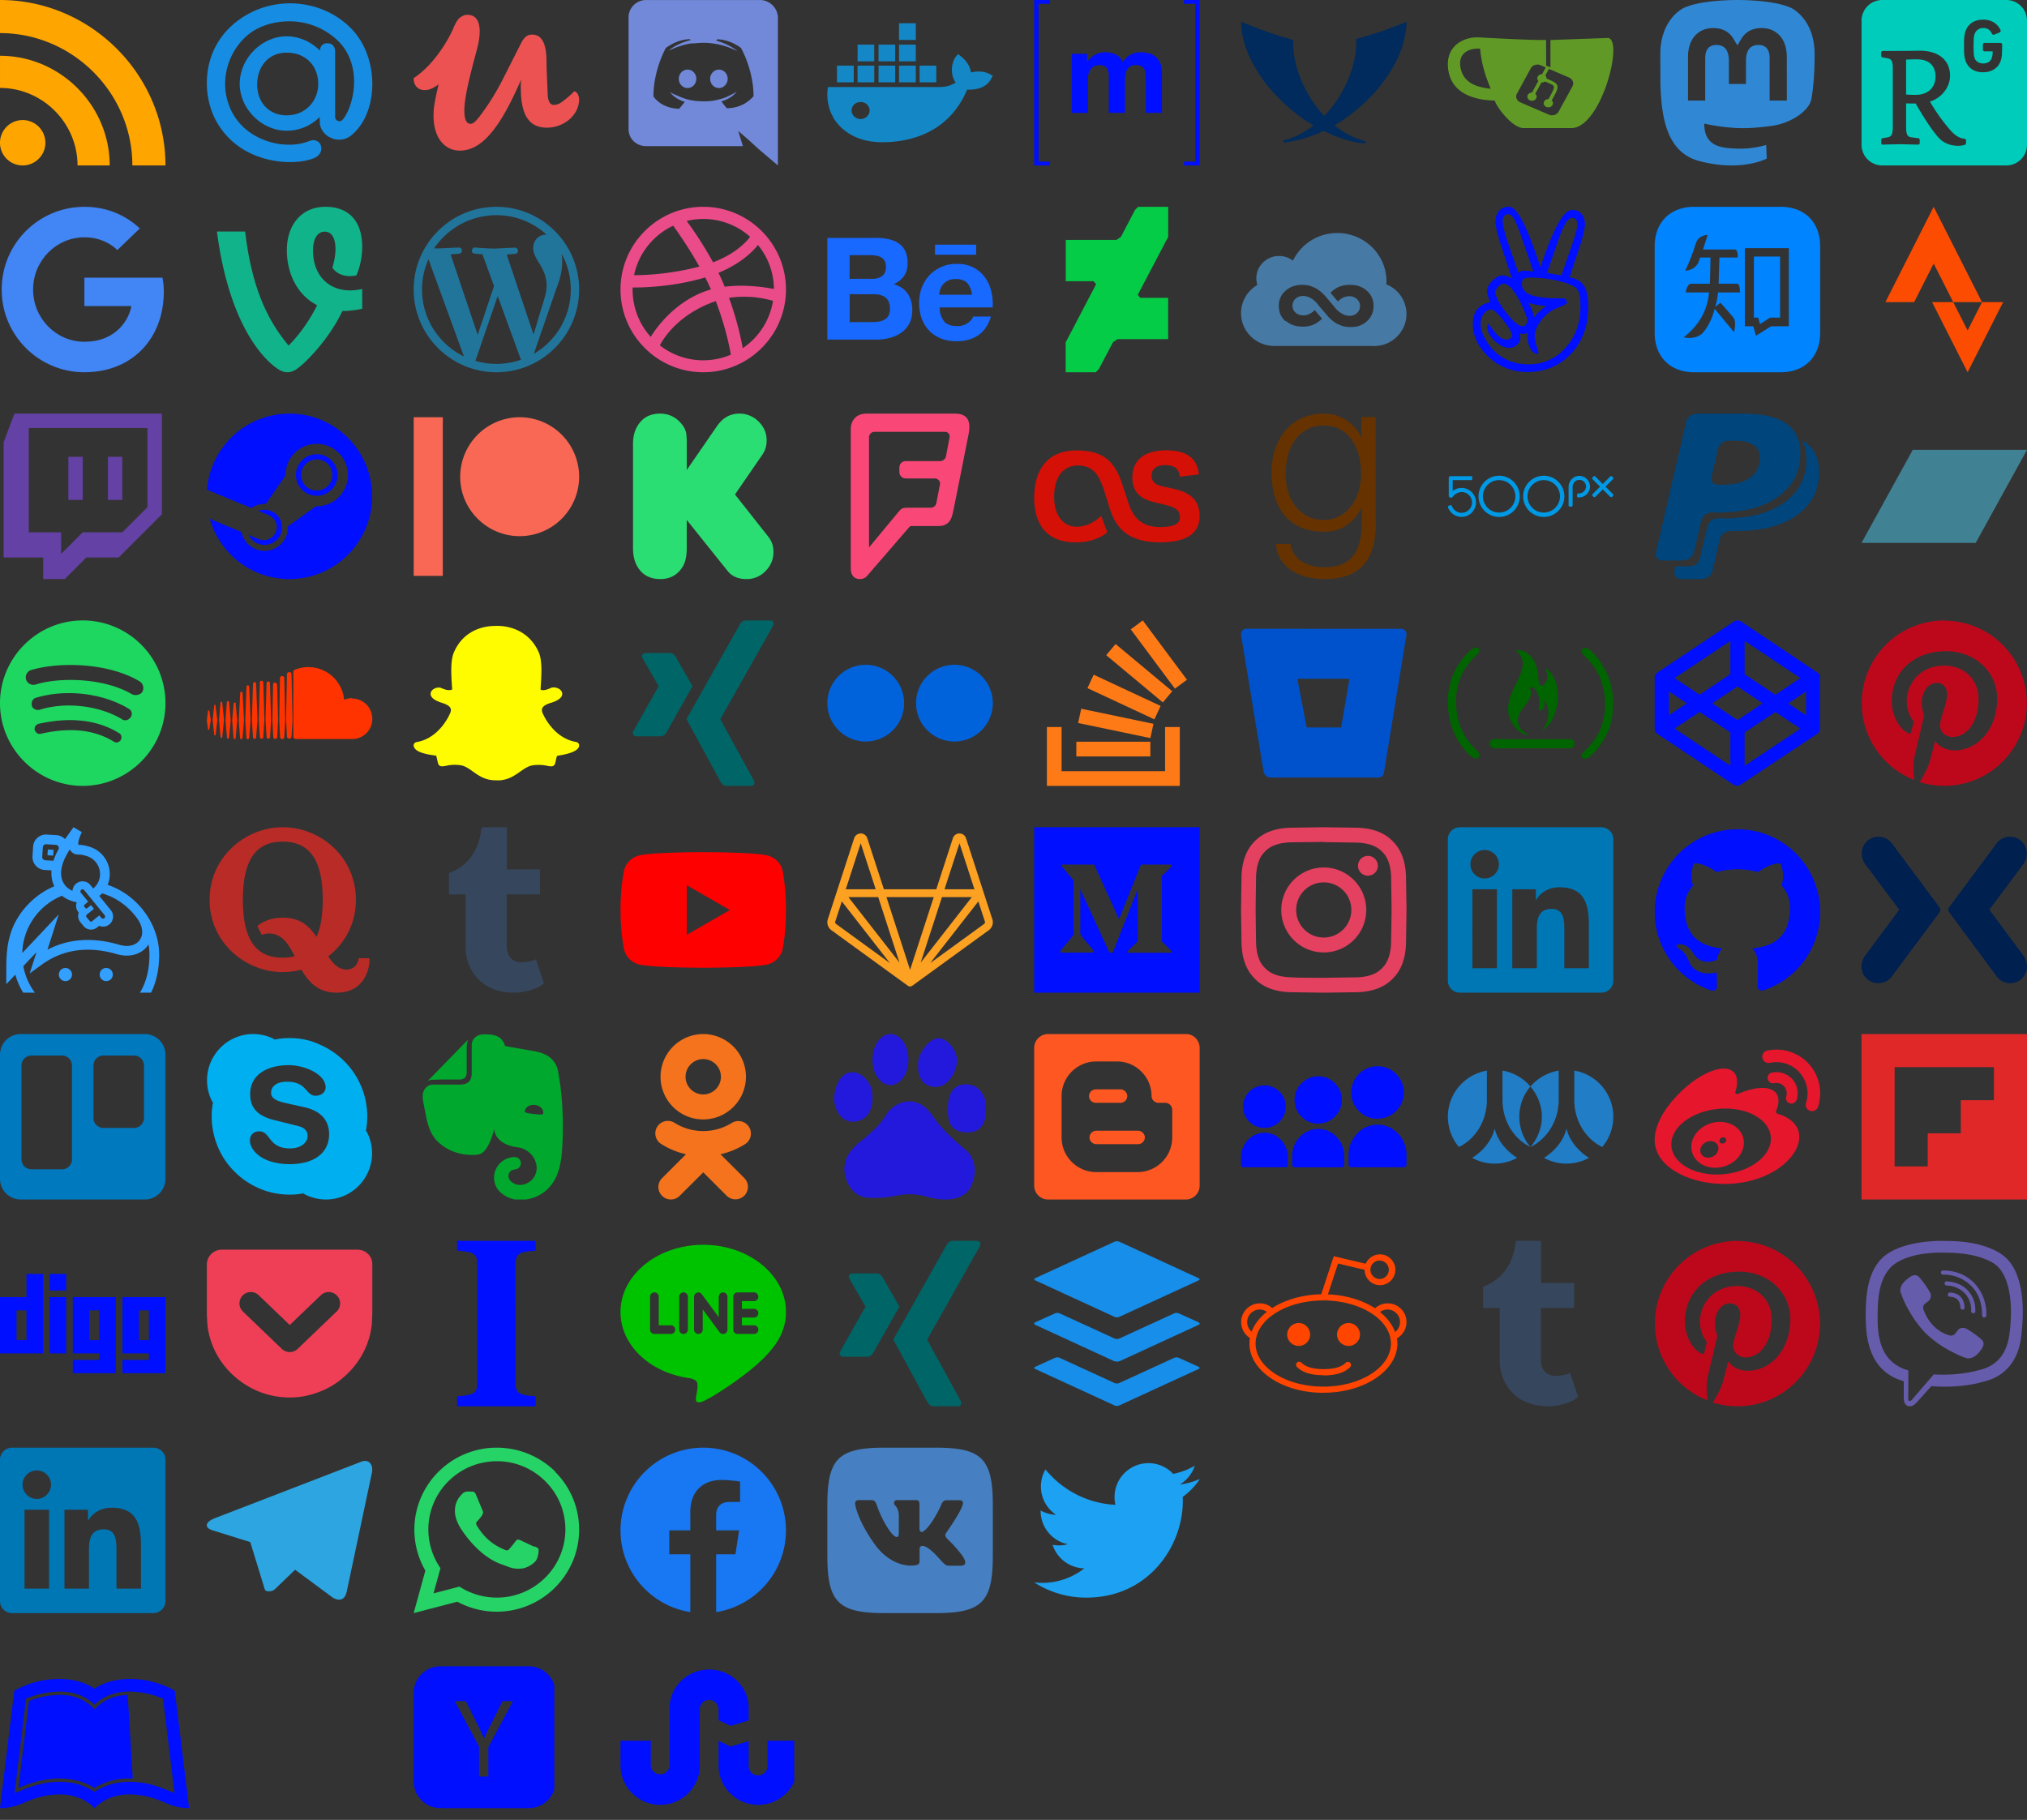 <svg xmlns="http://www.w3.org/2000/svg" xmlns:xlink="http://www.w3.org/1999/xlink" width="245" height="220"><rect width="100%" height="100%" fill="#333333" stroke="none"/><style>.B{fill:#000fff}</style><svg width="20" height="20"><path fill="orange" d="M15.999 20C15.999 11.223 8.777 4 0 4V0c10.971 0 20 9.029 20 20zM2.742 14.512a2.75 2.75 0 0 1 2.744 2.746C5.486 18.769 4.249 20 2.735 20a2.74 2.74 0 0 1-2.736-2.742 2.75 2.75 0 0 1 2.743-2.746zM13.258 20H9.371c0-5.141-4.229-9.371-9.37-9.371V6.742c7.272 0 13.258 5.987 13.258 13.258z"/></svg><svg width="20" height="20" x="25"><path fill="#168de2" d="M9.654 4.389c1.528 0 2.965.676 4.02 1.733v.003c0-.507.342-.89.816-.89h.121c.742 0 .894.702.894.924l.004 7.896c-.053.517.533.784.857.453 1.268-1.303 2.785-6.698-.788-9.825-3.33-2.914-7.797-2.434-10.174-.796-2.526 1.742-4.143 5.598-2.572 9.22 1.712 3.95 6.609 5.127 9.52 3.953 1.474-.596 2.155 1.397.624 2.047-2.313.987-8.752.887-11.758-4.323C-.814 11.266-.706 5.077 4.683 1.87 8.806-.582 14.241.097 17.518 3.519c3.426 3.578 3.227 10.278-.116 12.884-1.513 1.183-3.763.031-3.748-1.692l-.016-.565a5.62 5.62 0 0 1-3.985 1.657c-3.021 0-5.678-2.657-5.678-5.677 0-3.049 2.657-5.737 5.678-5.737zm3.801 5.519c-.114-2.211-1.755-3.541-3.737-3.541h-.075c-2.287 0-3.557 1.799-3.557 3.842 0 2.289 1.535 3.734 3.547 3.734 2.244 0 3.72-1.644 3.827-3.588z"/></svg><svg width="20" height="20" x="50"><path fill="#ec5252" d="M19.65 11.15c-.065-.055-.143-.096-.23-.116l-.004-.001c-.5.508-1.125 1.042-1.667 1.4-.258.167-.583.25-.792.25-.492 0-.7-.458-.758-1.2l-.143-3.617.002-.43c0-1.861-.433-3.145-1.567-3.245l-.15-.008c-.692 0-1.033.358-1.475 1.267l-2.067 4.083c-.899 1.774-1.868 3.298-2.966 4.716l.049-.066c-.258.317-.458.533-.65.667a.67.67 0 0 1-.366.117h-.001c-.358 0-.625-.3-.708-1.008-.021-.165-.033-.356-.033-.55v-.026c0-1.457.55-3.832 1.5-7.316.692-2.542.4-4.275-1.117-4.275h-.025c-.342 0-.625.133-.9.35-.275.208-.542.675-.8 1.3-.283.7-2.017 4.192-4.783 6-.033.675.35 1.358 1.142 1.442.708.067 1.217-.233 1.867-.675l-.133.608c-.138.542-.284 1.276-.398 2.02l-.019.147c-.383 3.5 1.225 5.225 3.117 5.225a3.63 3.63 0 0 0 .942-.125c2.083-.525 4.083-2.925 6.458-8.442a15.29 15.29 0 0 0-.027.919c0 .269.007.536.02.802l-.002-.037c.158 3.167 1.4 4.108 3.167 4.108 1.333 0 2.575-.692 3.208-1.558.395-.498.64-1.131.658-1.821v-.004c-.017-.408-.142-.733-.35-.9z"/></svg><svg width="20" height="20" x="75"><path fill="#7289da" d="M16.852 0c1.172 0 2.117.948 2.172 2.063v17.938l-2.231-1.894-1.225-1.115-1.337-1.165.558 1.838H3.091c-1.168 0-2.117-.888-2.117-2.063V2.069c0-1.115.95-2.064 2.121-2.064h13.75zm-5.099 4.736h-.025l-.168.167c1.727.5 2.563 1.281 2.563 1.281-1.113-.557-2.117-.835-3.12-.947-.725-.112-1.45-.053-2.063 0h-.167c-.392 0-1.225.167-2.342.612l-.612.28s.835-.835 2.675-1.281l-.112-.112s-1.393-.053-2.897 1.058c0 0-1.504 2.62-1.504 5.85 0 0 .833 1.45 3.119 1.505l.671-.835c-1.283-.39-1.783-1.17-1.783-1.17s.112.055.279.167h.05c.025 0 .037.012.05.025v.005c.013.013.025.025.05.025l.775.333a6.83 6.83 0 0 0 1.5.447c.775.112 1.663.167 2.675 0 .5-.112 1-.223 1.5-.446.325-.167.725-.333 1.164-.614 0 0-.5.78-1.838 1.17a12.84 12.84 0 0 0 .662.833c2.287-.05 3.175-1.5 3.225-1.438 0-3.225-1.512-5.85-1.512-5.85-1.362-1.012-2.637-1.05-2.862-1.05zm.14 3.677c.586 0 1.058.5 1.058 1.112s-.475 1.117-1.058 1.117-1.058-.5-1.058-1.112.477-1.115 1.058-1.117zm-3.786 0c.583 0 1.055.5 1.055 1.112s-.475 1.117-1.058 1.117-1.058-.5-1.058-1.112.475-1.115 1.062-1.117z"/></svg><svg width="20" height="20" x="100"><path fill="#1488c6" d="M4.017 14.396c-.57 0-1.087-.467-1.087-1.033s.467-1.036 1.088-1.036 1.092.467 1.092 1.035-.518 1.033-1.093 1.034zM17.36 8.76c-.113-.827-.625-1.5-1.3-2.017l-.263-.208-.212.258c-.412.467-.575 1.294-.525 1.913.05.468.2.933.462 1.295l-.675.314c-.475.156-.937.208-1.4.208H.08l-.05.308a5.82 5.82 0 0 0 .468 2.95l.203.362v.05c1.25 2.069 3.475 3 5.898 3 4.662 0 8.485-2.017 10.297-6.361 1.188.052 2.387-.258 2.95-1.397l.15-.258-.25-.156c-.675-.412-1.6-.467-2.375-.258zm-6.673-.827H8.664V9.95h2.025V7.932zm0-2.536H8.664v2.017h2.025V5.4zm0-2.586H8.664v2.017h2.025V2.811zm2.475 5.122H11.15V9.95h2.017V7.932zm-7.499 0H3.652V9.95H5.67V7.932zm2.525 0h-2V9.95H8.2V7.932zm-5.025 0H1.166V9.95h2.023V7.932zm5.025-2.536h-2v2.017H8.2V5.4zm-2.537 0H3.656v2.017h2.011V5.4z"/></svg><svg width="20" height="20" x="125"><path d="M.527.458v19.083H1.9v.458H0v-20h1.9v.458zm5.869 6.05v.964h.027c.258-.369.569-.653.931-.853s.78-.304 1.25-.304c.45 0 .861.089 1.234.262s.654.485.85.923c.212-.312.5-.588.862-.827s.792-.358 1.288-.358a3.82 3.82 0 0 1 1.05.139 2.09 2.09 0 0 1 .828.442c.23.204.408.466.538.793s.192.719.192 1.181v4.773h-1.958V9.6l-.027-.677a1.45 1.45 0 0 0-.154-.558l.004.008a.93.93 0 0 0-.36-.371L12.946 8c-.162-.092-.381-.138-.654-.138s-.5.053-.669.158a1.16 1.16 0 0 0-.397.41l-.003.006a1.61 1.61 0 0 0-.192.572l-.001.008c-.031.196-.049.422-.05.653v3.975H9.022v-4l-.015-.627c-.007-.208-.051-.404-.123-.585l.004.012a.88.88 0 0 0-.342-.417l-.003-.002c-.162-.104-.397-.158-.712-.158-.093 0-.216.02-.366.062a1.22 1.22 0 0 0-.442.235 1.36 1.36 0 0 0-.366.496c-.1.215-.15.5-.15.85v4.138H4.549V6.511zm13.077 13.034V.459H18.1V.001H20v20h-1.9v-.458z" class="B"/></svg><svg width="20" height="20" x="150"><path fill="#002b5c" d="M19.997 2.648l-1.21.466-1.828.683-1.647.508-1.383.407c-.019.547 0 1.361-.183 2.272a13.62 13.62 0 0 1-1.26 3.603c-.935 1.84-2.022 3.011-2.425 3.422l-.105-.112c-.442-.477-1.502-1.689-2.384-3.552A13.9 13.9 0 0 1 6.569 7.48c-.223-.993-.267-1.847-.267-2.573 0-.047-.022-.081-.063-.093l-1.804-.533-2.13-.75-2.28-.884c-.021.016-.026.033-.026.054.006.371.05.851.16 1.478.384 2.189 1.68 4.413 2.725 5.777 0 0 2.323 3.147 5.705 5.09l.189.11c-.006.005-.012.009-.018.013-1.073.822-2.001 1.236-2.237 1.338-.551.239-1.033.388-1.387.482v.254c.689-.085 1.266-.202 1.7-.304.428-.102 1.657-.413 3.167-1.117l.268.124c.954.453 2.232 1.017 3.796 1.28l.942.122c.035.003.066-.022.072-.057.008-.049.013-.096.003-.136-.005-.021-.02-.037-.039-.046l-1.239-.449c-.584-.238-1.401-.667-2.28-1.33l-.229-.179c2.9-1.66 4.993-4.118 4.993-4.118 1.084-1.272 2.776-3.514 3.394-6.122.218-.921.337-1.713.313-2.268z"/></svg><svg width="20" height="20" x="175"><path fill="#609926" d="M3.488 4.518C1.95 4.515-.109 5.492.005 7.943c.177 3.828 4.1 4.183 5.668 4.214.172.718 2.017 3.195 3.382 3.325h5.983c3.588-.238 6.275-10.852 4.283-10.892l-6.921.247v3.312l-.522-.231-.003-3.08c-1.922-.001-3.613-.09-6.824-.248-.402-.003-.962-.071-1.563-.072zm.218 1.354h.183c.218 1.963.573 3.11 1.292 4.863-1.833-.217-3.393-.749-3.68-2.737-.148-1.029.352-2.103 2.205-2.126zm7.131 1.929a.93.93 0 0 1 .373.08l.624.269-.448.816a.63.63 0 0 0-.204.033l.004-.001c-.218.071-.371.254-.371.468 0 .06.012.118.034.172l-.001-.003a.48.48 0 0 0 .094.146l-.001-.001-.772 1.405c-.067.001-.13.013-.189.033l.004-.001c-.218.071-.371.254-.371.468 0 .06.012.118.034.172l-.001-.003c.08.194.286.329.527.329a.64.64 0 0 0 .193-.03l-.004.001c.218-.071.37-.254.37-.468a.44.44 0 0 0-.035-.173l.001.003c-.03-.072-.075-.133-.132-.183h0l.752-1.368a.56.56 0 0 0 .06.003.62.62 0 0 0 .189-.029l-.004.001a.57.57 0 0 0 .178-.094h-.001l.698.305c.257.127.348.211.375.304s-.003.268-.148.578c-.108.231-.287.558-.499.944-.083 0-.15.012-.213.033l.004-.001c-.218.071-.371.254-.371.468 0 .06.012.118.034.172l-.001-.003c.08.194.286.329.527.329a.64.64 0 0 0 .193-.03l-.004.001c.218-.071.37-.254.37-.468 0-.061-.012-.119-.034-.172l.001.003c-.027-.065-.065-.121-.115-.169h0l.505-.957c.157-.335.238-.584.167-.825s-.292-.398-.583-.542c-.192-.094-.431-.194-.717-.314.001-.009.001-.02.001-.031 0-.06-.012-.118-.034-.171l.001.003c-.028-.068-.069-.126-.121-.174h0l.44-.803 2.437 1.053c.44.191.622.658.408 1.05l-1.675 3.067c-.214.391-.74.553-1.18.362l-3.447-1.49c-.44-.19-.623-.658-.408-1.05l1.675-3.066c.147-.269.442-.429.754-.442z"/></svg><svg width="20" height="20" x="200"><path fill="#3088d4" d="M19.328 6.566c0-4.338-2.843-5.61-2.843-5.61C15.052.298 12.59.021 10.034 0h-.063c-2.557.021-5.017.297-6.45.956 0 0-2.842 1.272-2.842 5.61l.012 3.441c.103 4.243.778 8.424 4.701 9.462 1.808.478 3.362.579 4.612.51 2.268-.125 3.542-.81 3.542-.81l-.075-1.646s-1.621.511-3.441.449c-1.804-.062-3.708-.194-3.999-2.409-.025-.182-.04-.391-.04-.604v-.016a23.3 23.3 0 0 0 4.014.536c1.372.063 2.658-.081 3.965-.236 2.506-.299 4.688-1.843 4.962-3.254.431-2.221.396-5.423.396-5.423zm-3.354 5.591h-2.081V7.058c0-1.075-.452-1.62-1.357-1.62-1 0-1.502.647-1.502 1.927v2.791H8.965V7.364c0-1.28-.502-1.927-1.502-1.927-.904 0-1.357.546-1.357 1.62v5.099H4.025V6.904c0-1.074.273-1.927.822-2.558.567-.632 1.308-.955 2.228-.955 1.065 0 1.872.409 2.405 1.228l.517.869.518-.869c.533-.819 1.34-1.228 2.405-1.228.92 0 1.662.323 2.228.955.548.631.822 1.484.822 2.558z"/></svg><svg width="20" height="20" x="225"><path fill="#0cb" d="M6.536 11.467a12.25 12.25 0 0 1-1.15-.043V7.201l.817-.025.493-.002c1.437 0 2.246.741 2.246 2.075 0 1.352-.918 2.218-2.405 2.218zM17.501 0h-15a2.5 2.5 0 0 0-2.5 2.5v15a2.5 2.5 0 0 0 2.5 2.5h15a2.5 2.5 0 0 0 2.5-2.5v-15a2.5 2.5 0 0 0-2.5-2.5zm-4.875 17.359l-.074.113c-.21.096-.544.153-.865.153-1.025 0-1.888-.395-2.466-1.09-.688-.793-1.709-2.308-2.67-4.02-.553 0-.76-.004-1.027-.017l-.135-.01v2.828c0 .952.153 1.209.617 1.279l.92.125.108.125v.514l-.13.125-2.26-.052-1.554.032-.582.022-.128-.125v-.515l.103-.122.672-.125c.47-.089.625-.341.625-1.277V8.327c0-.937-.155-1.189-.622-1.278l-.673-.126-.108-.121v-.515l.13-.125 3.078-.009 1.432-.026c2.236 0 3.682 1.088 3.682 3.035 0 1.375-1.042 2.708-2.432 3.114.768 1.338 1.732 2.653 2.593 3.598.512.552 1.107.9 1.643.9l.125.125zm4.367-11.454l-.028.758c-.019.203-.057.403-.113.599-.155.48-.402.825-.779 1.082s-.856.394-1.375.394c-.532 0-.984-.123-1.355-.369s-.641-.617-.8-1.1c-.032-.093-.057-.189-.075-.287-.046-.263-.072-.527-.08-.794V4.926c.009-.266.036-.532.082-.793a2.08 2.08 0 0 1 .074-.287c.16-.484.428-.853.801-1.1s.825-.37 1.357-.37a2.68 2.68 0 0 1 .743.097 2.15 2.15 0 0 1 .594.268 1.98 1.98 0 0 1 .447.4 2.32 2.32 0 0 1 .302.476c.061.108.038.225-.087.3l-.633.259c-.117.065-.235.022-.293-.092-.155-.284-.265-.421-.43-.525a1.08 1.08 0 0 0-.642-.169.91.91 0 0 0-.633.194 1.05 1.05 0 0 0-.413.561c-.047.143-.075.29-.085.44-.039.649-.039 1.301 0 1.95.01.15.038.298.085.44a.85.85 0 0 0 .365.5c.201.136.439.204.682.196.243.007.482-.061.688-.192.168-.113.291-.281.348-.475l.035-.122a2.13 2.13 0 0 0 .052-.237c.018-.108.022-.2.022-.441h-.964l-.003-.004a.2.2 0 0 1-.212-.213V5.4a.2.2 0 0 1 .212-.212h1.9c.126 0 .213.087.213.212z"/></svg><svg width="20" height="20" y="25"><path fill="#4285f4" d="M10.2 8.571V12h5.672c-.229 1.471-1.713 4.312-5.672 4.312-3.412 0-6.199-2.824-6.199-6.312S6.788 3.688 10.2 3.688c1.942 0 3.242.824 3.988 1.541L16.9 2.614C15.158.988 12.9 0 10.201 0c-5.529 0-10 4.471-10 10s4.471 10 10 10c5.772 0 9.6-4.058 9.6-9.772 0-.657-.071-1.158-.157-1.658z"/></svg><svg width="20" height="20" x="25" y="25"><path fill="#11b48a" d="M18.767 9.935a6.56 6.56 0 0 1-1.465.172c-2.523 0-4.467-1.763-4.467-4.828 0-1.501.588-2.276 1.413-2.276.788 0 1.302.701 1.302 2.127 0 .813-.213 1.701-.375 2.227 0 0 .775 1.363 2.901.938.45-1.001.702-2.302.702-3.439 0-3.066-1.563-4.854-4.428-4.854-2.952-.014-4.679 2.25-4.679 5.24 0 2.958 1.383 5.497 3.662 6.654-.958 1.918-2.178 3.607-3.452 4.88-2.308-2.793-4.394-6.517-5.252-13.784H1.222C2.796 15.097 7.486 18.95 8.725 19.688c.7.42 1.305.4 1.947.041 1.012-.573 4.04-3.596 5.716-7.136.7-.003 1.551-.083 2.389-.273V9.933z"/></svg><svg width="20" height="20" x="50" y="25"><path fill="#21759b" d="M17.891 5.688c.7 1.281 1.098 2.75 1.098 4.313 0 3.316-1.797 6.213-4.469 7.771l2.746-7.939c.513-1.283.683-2.309.683-3.22a7.17 7.17 0 0 0-.058-.925zm-6.651.086l1.027-.088c.485-.063.428-.775-.056-.749l-2.4.112c-.887 0-2.375-.125-2.375-.125-.487-.025-.551.712-.062.738l.937.075 1.4 3.837-1.975 5.9-3.274-9.725 1.028-.083c.487-.062.43-.775-.054-.747l-2.395.115c-.167 0-.365-.007-.575-.012C4.093 2.624 6.863 1.012 10 1.012a8.95 8.95 0 0 1 6.072 2.361l-.118-.007c-.883 0-1.51.769-1.51 1.595 0 .742.428 1.369.883 2.109.342.6.742 1.369.742 2.481 0 .762-.295 1.662-.684 2.899l-.896 2.988-3.25-9.675zM10 18.987a9.02 9.02 0 0 1-2.54-.364l2.697-7.838 2.762 7.573a1.45 1.45 0 0 0 .065.124c-.933.328-1.938.508-2.985.508zM1.009 10c0-1.303.28-2.542.779-3.658l4.287 11.749C3.078 16.634 1.01 13.559 1.009 10zM10 0C4.487 0 0 4.487 0 10s4.487 10 10 10 10-4.488 10-10S15.512 0 10 0z"/></svg><svg width="20" height="20" x="75" y="25"><path fill="#ea4c89" d="M10 20C4.487 20 0 15.512 0 10S4.487 0 10 0s10 4.487 10 10-4.488 10-10 10zm8.433-8.632a12.53 12.53 0 0 0-5.32-.365c1.117 3.07 1.572 5.57 1.66 6.09 1.917-1.296 3.28-3.35 3.66-5.725zm-5.095 6.507c-.128-.75-.625-3.36-1.825-6.475l-.055.017c-4.825 1.679-6.55 5.021-6.7 5.333C6.2 17.882 8.025 18.555 10 18.555a8.5 8.5 0 0 0 3.338-.68zm-9.684-2.15c.193-.333 2.537-4.212 6.943-5.637a6.14 6.14 0 0 1 .337-.1 30.53 30.53 0 0 0-.693-1.45C5.974 9.813 1.838 9.759 1.463 9.751l-.003.26a8.53 8.53 0 0 0 2.194 5.715zM1.638 8.263c.383.007 3.903.022 7.897-1.04a54.48 54.48 0 0 0-3.167-4.94c-2.39 1.125-4.175 3.325-4.731 5.98zM8 1.71a45.66 45.66 0 0 1 3.185 5c3.037-1.138 4.325-2.867 4.478-3.085A8.49 8.49 0 0 0 10 1.47a8.41 8.41 0 0 0-2 .24zm8.612 2.902c-.182.242-1.612 2.078-4.77 3.367.2.408.392.821.567 1.238.067.15.125.3.183.442 2.842-.358 5.667.217 5.95.275-.017-2.017-.733-3.867-1.93-5.322z"/></svg><svg width="20" height="20" x="100" y="25"><path fill="#1769ff" d="M5.782 3.752c.585 0 1.117.05 1.6.157s.892.275 1.237.508a2.34 2.34 0 0 1 .8.933c.188.392.283.875.283 1.442 0 .617-.142 1.133-.422 1.55s-.697.75-1.252 1.017c.755.217 1.313.6 1.685 1.142.373.55.554 1.208.554 1.967 0 .625-.108 1.158-.342 1.608a3.08 3.08 0 0 1-.967 1.125c-.4.29-.875.5-1.392.639-.508.137-1.043.212-1.592.212H-.002V3.759H5.78zm8.335 10.135c.367.357.894.536 1.578.536.492 0 .917-.123 1.275-.373.353-.242.567-.508.65-.783h2.157c-.336 1.067-.873 1.833-1.583 2.292-.708.467-1.57.692-2.567.692-.697 0-1.32-.108-1.893-.333-.561-.225-1.033-.542-1.433-.95-.387-.408-.686-.9-.898-1.475s-.311-1.208-.311-1.892c0-.669.113-1.283.336-1.858.225-.583.537-1.067.933-1.492.412-.425.886-.746 1.447-.995s1.167-.361 1.85-.361c.758 0 1.408.137 1.983.436.558.283 1.017.683 1.383 1.167s.625 1.05.783 1.683c.158.625.208 1.283.175 1.983h-6.408c0 .7.233 1.36.592 1.721l-.067.025zm-8.534.042a3.54 3.54 0 0 0 .755-.077 1.92 1.92 0 0 0 .636-.25 1.23 1.23 0 0 0 .433-.486c.108-.2.158-.475.158-.8 0-.625-.183-1.075-.533-1.35-.358-.267-.825-.4-1.408-.4H2.7v3.375h2.883zm11.339-4.708c-.293-.321-.783-.493-1.381-.493-.39 0-.713.062-.972.198a1.8 1.8 0 0 0-.617.492c-.159.2-.264.4-.327.625-.063.217-.1.417-.113.592h3.968c-.058-.625-.275-1.083-.567-1.408zM5.433 8.708c.478 0 .875-.112 1.188-.343.312-.225.462-.6.462-1.115 0-.287-.058-.521-.15-.705a1.22 1.22 0 0 0-.417-.427c-.175-.103-.375-.175-.6-.214s-.467-.062-.7-.062H2.692v2.867zm7.582-4.131h4.973v1.212h-4.973V4.567z"/></svg><svg width="20" height="20" x="125" y="25"><path fill="#05cc47" d="M16.006 3.995l.192-.358V0h-3.639l-.363.367-1.715 3.271-.538.363H3.818v4.994h3.367l.3.363-3.479 6.65-.2.358v3.633h3.638l.363-.367 1.725-3.271.537-.363h6.125v-4.994h-3.375l-.3-.365z"/></svg><svg width="20" height="20" x="150" y="25"><path fill="#4679a4" d="M17.565 9.376l.018-.349c0-3.236-2.661-5.859-5.946-5.859A5.95 5.95 0 0 0 6.27 6.509c-.479-.368-1.067-.567-1.673-.567-1.517 0-2.746 1.208-2.746 2.7 0 .282.044.552.125.806A3.95 3.95 0 0 0 0 12.859c0 2.168 1.77 3.931 3.966 3.963h11.875c.075 0 .15.012.225.012 2.174 0 3.936-1.736 3.936-3.885a3.88 3.88 0 0 0-2.425-3.572zM5.367 13.835c-.399-.362-.649-.799-.748-1.317-.034-.18-.051-.362-.051-.543a2.33 2.33 0 0 1 .806-1.823c.538-.479 1.218-.72 2.046-.72.85 0 1.649.319 2.359.955.175.157.348.337.512.534l.909 1.07a3.6 3.6 0 0 0 .5.559c.469.42.975.63 1.405.63.365 0 .668-.112.912-.335.207-.191.335-.449.362-.729l.007-.123a1.11 1.11 0 0 0-.053-.347 1.27 1.27 0 0 0-1.237-.834c-.452 0-.902.152-1.393.629l-.806-.949-.087-.107c.712-.691 1.412-.949 2.362-.949.837 0 1.523.237 2.034.712l.013.012c.538.474.799 1.087.799 1.84 0 .175-.013.362-.049.525-.101.512-.35.937-.738 1.299-.397.362-.892.598-1.424.675-.188.025-.374.037-.588.037-.861 0-1.673-.313-2.36-.937-.195-.177-.374-.369-.537-.574l-.912-1.063a3.57 3.57 0 0 0-.488-.562c-.462-.425-.975-.625-1.424-.625-.13 0-.261.017-.388.051a1.19 1.19 0 0 0-.524.287c-.232.216-.365.519-.363.838 0 .324.113.599.35.823l.013.013c.25.225.563.337.924.337.463 0 .912-.162 1.398-.637l.8.937.087.099c-.724.7-1.423.962-2.336.962-.837 0-1.523-.237-2.048-.712z"/></svg><svg width="20" height="20" x="175" y="25"><path d="M13.721 8.295l1.436-4.128c.342-1.083.515-1.75.515-2 0-.262-.058-.47-.175-.615-.112-.145-.27-.22-.473-.22-.258 0-.525.212-.783.638-.267.425-.558 1.112-.883 2.056l-1.375 3.967 1.725.302zm-1.828 3.696l-1.12-.125c-.35-.067-.692-.158-1.013-.275l.393.875c.114.292.208.575.283.867a6.65 6.65 0 0 1 .692-.75c.243-.225.5-.425.765-.592zm-1.551-4.167L8.859 3.541c-.387-1.092-.683-1.8-.896-2.142-.208-.333-.438-.5-.685-.5-.192 0-.347.067-.467.217s-.178.342-.178.583c0 .417.158 1.15.475 2.2L8.55 8.007c.05-.1.133-.175.233-.217s.233-.067.408-.067l.325.008.808.075zm-1.349 6.634c.157 0 .3-.075.425-.217.125-.15.195-.3.195-.458 0-.175-.125-.583-.377-1.217s-.567-1.258-.942-1.875c-.275-.458-.546-.808-.808-1.042-.27-.233-.521-.35-.758-.35-.192 0-.403.117-.639.367-.233.242-.35.467-.35.675 0 .217.117.55.344.983a9.23 9.23 0 0 0 .92 1.4c.404.542.783.958 1.142 1.258s.642.45.85.45h-.002zm-4.12-.334l.538.683c.603.833 1.162 1.25 1.675 1.25a.74.74 0 0 0 .469-.167c.137-.117.206-.225.206-.35 0-.142-.092-.367-.275-.692s-.437-.683-.756-1.083c-.367-.467-.671-.808-.915-1.025s-.438-.325-.581-.325c-.317 0-.617.175-.883.517-.267.333-.4.75-.4 1.217 0 .375.1.792.292 1.258a6.24 6.24 0 0 0 .817 1.392 5.5 5.5 0 0 0 2.017 1.667c.8.383 1.692.575 2.658.575a5.79 5.79 0 0 0 4.483-2c1.208-1.333 1.808-3 1.808-5.008 0-.617-.042-1.108-.133-1.467s-.242-.625-.45-.792c-.375-.317-1.108-.592-2.192-.842s-2.217-.375-3.4-.375c-.325 0-.567.058-.7.167s-.2.3-.2.561c0 .625.35 1.075 1.05 1.355s1.825.425 3.383.425h.563a.38.38 0 0 1 .308.145c.075.092.125.233.15.433-.158.142-.475.308-.962.5-.492.183-.858.375-1.117.554a4.91 4.91 0 0 0-1.325 1.437c-.333.55-.5 1.075-.5 1.569 0 .3.072.667.215 1.092s.217.686.217.792v.092l-.025.125c-.4-.025-.717-.261-.95-.708-.239-.442-.35-1.033-.35-1.775v-.125c-.075.063-.147.113-.217.137a.62.62 0 0 1-.225.042c-.083 0-.165-.005-.242-.017a1.71 1.71 0 0 1-.242-.063l.063.294.017.225c0 .338-.133.633-.4.875s-.583.358-.95.358c-.575 0-1.164-.283-1.758-.842s-.892-1.117-.892-1.654c0-.1.012-.192.033-.269s.063-.142.117-.2zm9.839-5.608c.821.15 1.404.5 1.742 1.042.342.533.508 1.383.508 2.55 0 2.308-.69 4.192-2.077 5.658s-3.164 2.208-5.322 2.208a6.83 6.83 0 0 1-2.48-.467c-.808-.308-1.492-.742-2.075-1.283-.658-.608-1.158-1.242-1.483-1.917-.333-.675-.5-1.367-.5-2.067 0-.792.167-1.4.5-1.825.333-.433.875-.725 1.608-.883-.142-.325-.242-.592-.3-.817-.067-.225-.1-.392-.1-.508 0-.417.217-.842.65-1.267.433-.433.842-.65 1.225-.65.158 0 .333.025.517.092.183.058.392.158.625.292L6.242 4.091c-.325-1.092-.483-1.833-.483-2.25 0-.567.142-1.025.433-1.358.3-.333.7-.5 1.2-.5.858 0 1.95 1.925 3.275 5.769l.525 1.525.425-1.211C12.942 2.274 14.075.374 15.034.374c.467 0 .842.158 1.117.475s.417.739.417 1.269c0 .4-.158 1.133-.467 2.208l-1.392 4.2z" class="B"/></svg><svg width="20" height="20" x="200" y="25"><path fill="#0084ff" d="M4.768 0C1.876 0 0 1.875 0 4.766v10.468c0 2.893 1.877 4.767 4.768 4.767h10.467c2.892 0 4.766-1.875 4.766-4.766V4.767C20.001 1.875 18.126 0 15.235 0zm1.636 3.398l-.567 1.758h3.822c.454-.005.371.973.371.976H7.819v.155l-.101 3.151.007-.142h2.26c.323.019.327 1.043.327 1.055H7.65a7.7 7.7 0 0 1-.355 1.806l.015-.054.631-.503c.377.38 1.26 1.427 1.588 1.814.394.568.052 1.734.052 1.734L7.253 12.33c-.544 2.098-1.538 3.006-1.538 3.006-.436.39-1.317.683-2.2.43 1.848-1.442 2.867-3.264 3.056-5.414H3.739c0-.013.164-1.036.672-1.055h2.258c.02-.267.072-2.712.072-3.164H5.495l-.223.627c-.495.913-1.336.935-1.589.962.755-1.518 1.18-3 1.326-3.387.354-.937 1.393-.938 1.393-.938zM10.898 5h5.314v9.442h-2.144l-1.82 1.144-.334-1.144h-1.016zm1.094 1.016v7.383h.519l.219.781 1.213-.782h1.213V6.015z"/></svg><svg width="20" height="20" x="225" y="25"><path fill="#fc4c02" d="M12.822 14.953l-1.741-3.43H8.527L12.822 20l4.292-8.477h-2.555zM8.719 6.857l2.363 4.665h3.477L8.719-.001 2.886 11.522H6.36z"/></svg><svg width="20" height="20" y="50"><path fill="#6441a4" d="M1.741 0L.438 3.479v13.912h4.78V20h2.61l2.606-2.61h3.913l5.217-5.215V0zm1.738 1.737h14.346v9.566l-3.043 3.043H10l-2.606 2.606v-2.606H3.479zm4.784 8.698H10V5.218H8.263zm4.779 0h1.738V5.218h-1.738z"/></svg><svg width="20" height="20" x="25" y="50"><path d="M9.982 0A10 10 0 0 0 .018 9.197l5.36 2.215c.454-.309 1.002-.492 1.593-.492l.157.005 2.384-3.452v-.049c0-2.079 1.69-3.77 3.77-3.77s3.77 1.692 3.77 3.772-1.692 3.771-3.77 3.771h-.088l-3.397 2.426.003.133c0 1.563-1.263 2.83-2.825 2.83-1.362 0-2.513-.977-2.776-2.272L.362 12.725C1.55 16.922 5.404 20 9.981 20c5.522 0 9.999-4.478 9.999-10S15.503 0 9.981 0zM6.283 15.175l-1.228-.508c.218.453.595.832 1.095 1.042 1.081.449 2.327-.063 2.777-1.146a2.1 2.1 0 0 0 .004-1.624c-.216-.525-.625-.934-1.148-1.153s-1.075-.207-1.565-.025l1.269.525c.797.333 1.174 1.25.841 2.046s-1.248 1.175-2.045.843zm9.513-7.753c0-1.385-1.127-2.512-2.512-2.512s-2.512 1.127-2.512 2.512a2.51 2.51 0 0 0 2.512 2.512c1.386 0 2.512-1.125 2.512-2.512zm-4.394-.004c0-1.043.844-1.888 1.887-1.888a1.89 1.89 0 0 1 1.888 1.888 1.89 1.89 0 0 1-1.888 1.888c-1.044 0-1.887-.845-1.887-1.888z" class="B"/></svg><svg width="20" height="20" x="50" y="50"><path fill="#f96854" d="M12.822.437a7.21 7.21 0 0 0-7.2 7.2c0 3.958 3.23 7.177 7.2 7.177A7.19 7.19 0 0 0 20 7.637a7.2 7.2 0 0 0-7.178-7.2zM.003 19.614H3.52V.436H.003z"/></svg><svg width="20" height="20" x="75" y="50"><path fill="#2bde73" d="M8.003 6.817L11.67 1.5c.695-1 1.588-1.5 2.689-1.5a3.23 3.23 0 0 1 2.324.953c.652.638.98 1.396.98 2.282 0 .653-.172 1.232-.52 1.733l-3.306 4.807 4.044 5.128c.403.51.606 1.108.606 1.792a3.21 3.21 0 0 1-.954 2.332 3.11 3.11 0 0 1-2.309.974c-.991 0-1.747-.323-2.267-.967l-4.953-6.181v3.407c0 .973-.168 1.728-.506 2.268C6.884 19.509 5.995 20 4.82 20c-1.068 0-1.897-.363-2.482-1.082-.55-.666-.825-1.547-.825-2.643V3.638c0-1.038.28-1.895.837-2.569C2.932.357 3.74.001 4.772.001c.982 0 1.8.357 2.455 1.068.365.396.596.794.692 1.2.058.25.088.715.088 1.4v3.148z"/></svg><svg width="20" height="20" x="100" y="50"><path fill="#f94877" d="M14.772 2.888l-.446 2.333c-.053.252-.371.519-.668.519H9.507c-.468 0-.803.326-.803.787v.512c0 .474.338.8.805.8h3.525c.329 0 .654.363.581.713l-.446 2.3c-.043.2-.262.525-.654.525H9.634c-.525 0-.682.076-1.032.501l-3.505 4.224c-.031.037-.062.024-.062-.012V2.852c0-.299.259-.65.647-.65h8.562c.313 0 .608.297.527.684zm.376 9.15l1.901-9.488zM15.405 0H4.736C3.265 0 2.834 1.107 2.834 1.803v16.95c0 .783.42 1.076.657 1.171s.891.178 1.284-.273l5.122-5.931c.137-.131.137-.131.263-.131h3.262c1.375 0 1.588-.975 1.738-1.55.125-.474 1.462-7.312 1.899-9.488.337-1.652-.088-2.552-1.65-2.552z"/></svg><svg width="20" height="20" x="125" y="50"><path fill="#d51007" d="M8.832 14.343l-.734-1.994s-1.194 1.33-2.983 1.33c-1.583 0-2.708-1.377-2.708-3.58 0-2.821 1.423-3.83 2.823-3.83 2.015 0 2.653 1.307 3.204 2.982l.726 2.293c.726 2.227 2.103 4.015 6.071 4.015 2.842 0 4.768-.871 4.768-3.167 0-1.856-1.063-2.819-3.029-3.279l-1.464-.32c-1.014-.228-1.314-.643-1.314-1.331 0-.78.613-1.239 1.627-1.239 1.102 0 1.69.413 1.789 1.399l2.291-.275c-.188-2.066-1.614-2.912-3.954-2.912-2.066 0-4.081.78-4.081 3.278 0 1.561.752 2.548 2.654 3.004l1.552.369c1.164.275 1.553.763 1.553 1.427 0 .851-.827 1.201-2.391 1.201-2.316 0-3.28-1.214-3.831-2.891l-.751-2.292c-.963-2.978-2.503-4.08-5.557-4.08C1.789 4.439 0 6.566 0 10.196c0 3.482 1.789 5.371 5.002 5.371 2.59 0 3.83-1.214 3.83-1.214z"/></svg><svg width="20" height="20" x="150" y="50"><path fill="#630" d="M16.271 13.314V.408h-1.716V2.83h-.053a4.57 4.57 0 0 0-.702-1.089c-.3-.343-.639-.647-1.027-.912a4.82 4.82 0 0 0-1.266-.613C11.046.075 10.557 0 10.031 0 9.023 0 8.114.188 7.326.558s-1.452.881-1.987 1.525-.944 1.397-1.225 2.259a8.81 8.81 0 0 0-.422 2.736c0 .999.117 1.938.354 2.818s.614 1.647 1.14 2.302 1.177 1.164 1.979 1.527 1.766.551 2.892.551c1.04 0 1.942-.263 2.718-.788s1.365-1.227 1.766-2.104h.051v1.903c0 1.703-.351 3.006-1.053 3.921-.7.901-1.853 1.365-3.455 1.365-.477 0-.94-.051-1.391-.151a4.49 4.49 0 0 1-1.239-.475c-.364-.226-.689-.501-.952-.865s-.438-.801-.527-1.327H4.219c.056.739.262 1.378.614 1.917s.801.977 1.335 1.327c.534.338 1.139.588 1.81.752s1.366.25 2.078.25c1.153 0 2.117-.163 2.905-.462.789-.313 1.428-.752 1.918-1.34.501-.59.851-1.291 1.078-2.13s.35-1.778.35-2.806zm-6.237-.464c-.796 0-1.487-.158-2.066-.476s-1.064-.735-1.443-1.252c-.389-.518-.664-1.11-.852-1.783s-.277-1.361-.277-2.07c0-.726.088-1.437.251-2.136a5.66 5.66 0 0 1 .827-1.867 4.45 4.45 0 0 1 1.44-1.32c.576-.335 1.278-.504 2.092-.504s1.503.174 2.079.517c.563.346 1.039.799 1.402 1.362a6 6 0 0 1 .789 1.879 8.95 8.95 0 0 1 .237 2.068 7.68 7.68 0 0 1-.287 2.07c-.187.672-.477 1.265-.865 1.783s-.851.936-1.415 1.252-1.215.476-1.966.476z"/></svg><svg width="20" height="20" x="175" y="50"><path fill="#0099e5" d="M6.199 7.508c-1.375.002-2.49 1.116-2.492 2.491h0c.001 1.376 1.116 2.49 2.492 2.492h0c1.375-.002 2.49-1.116 2.492-2.491h0C8.69 8.624 7.575 7.51 6.199 7.508h0zm0 4.453c-1.081 0-1.962-.88-1.962-1.961s.881-1.961 1.962-1.961S8.16 8.919 8.16 10s-.88 1.961-1.961 1.961zm5.393-4.453c-1.375.002-2.49 1.116-2.492 2.491h0c.001 1.376 1.116 2.49 2.492 2.492h0c1.375-.002 2.49-1.116 2.492-2.491h0c-.002-1.375-1.116-2.49-2.491-2.492h0zm0 4.453c-1.082 0-1.961-.88-1.961-1.961s.879-1.961 1.961-1.961 1.961.88 1.961 1.961-.88 1.961-1.961 1.961zM1.916 9.002c-.076-.012-.164-.018-.253-.018-.408 0-.783.14-1.081.374l.004-.003V8.034h2.239c.077 0 .133-.014.133-.243 0-.224-.09-.233-.15-.233H.33c-.145 0-.221.117-.221.245v2.168c0 .113.073.153.206.178.117.023.186.01.237-.048l.005-.008c.236-.34.75-.67 1.238-.61.583.072 1.052.537 1.117 1.106.005.043.008.093.008.144a1.26 1.26 0 0 1-1.259 1.26h0c-.529 0-.992-.34-1.184-.834-.029-.073-.077-.127-.286-.052-.191.069-.203.151-.177.223.253.678.894 1.153 1.646 1.155h0a1.75 1.75 0 0 0 1.742-1.752c0-.874-.641-1.599-1.478-1.73l-.01-.001zm13.872-1.47c-.671.052-1.195.641-1.195 1.342v2.218c0 .128.098.155.244.155s.244-.026.244-.155V8.869c0-.437.318-.812.723-.853a.77.77 0 0 1 .087-.005c.21 0 .401.08.545.211l-.001-.001a.82.82 0 0 1 .268.607v.001c0 .067-.033.283-.181.484-.113.152-.326.332-.703.332h-.008c-.096 0-.179.004-.195.233-.011.155-.01.224.123.242a1.19 1.19 0 0 0 .721-.138c.41-.213.685-.617.718-1.056l.004-.099a1.3 1.3 0 0 0-.38-.92h0c-.235-.234-.559-.379-.917-.379l-.102.004h.004zm3.265 1.3l.904-.904c.033-.032.11-.11-.046-.27-.067-.069-.128-.104-.181-.104h-.001c-.04.001-.076.019-.101.048h0l-.907.907-.905-.911c-.073-.073-.158-.056-.268.054s-.131.2-.057.273l.905.91-.892.893c-.022.021-.054.052-.054.104s.035.116.105.186c.058.059.115.089.167.089.058 0 .095-.037.116-.058l.89-.889.909.91c.024.023.057.037.093.037h.004c.058 0 .118-.033.181-.098.102-.107.119-.197.051-.266z"/></svg><svg width="20" height="20" x="200" y="50"><path fill="#00457c" d="M5.757 20H3.17c-.553 0-.905-.441-.78-.983l.124-.562H4.24c.555 0 1.113-.444 1.235-.985l.887-3.827c.125-.54.68-.983 1.233-.983h.736c3.158 0 5.612-.649 7.367-1.95s2.633-3 2.633-5.112c0-.938-.163-1.713-.49-2.324 0-.013-.013-.026-.013-.038l.113.063c.625.388 1.1.887 1.426 1.512.337.625.498 1.4.498 2.326 0 2.112-.874 3.812-2.637 5.113-1.75 1.287-4.213 1.937-7.362 1.937h-.75c-.55 0-1.112.437-1.237.988l-.888 3.838c-.124.537-.675.975-1.225.975zm-2.231-2.246H.939c-.552 0-.903-.441-.78-.983L3.803.985C3.929.441 4.482 0 5.037 0h5.388c1.162 0 2.174.082 3.04.241s1.6.432 2.237.825c.613.387 1.102.893 1.414 1.515.324.623.487 1.4.487 2.331 0 2.113-.876 3.812-2.637 5.099-1.75 1.301-4.213 1.938-7.363 1.938h-.736c-.55 0-1.107.437-1.232.974l-.884 3.824c-.124.538-.681.977-1.237.977zM9.731 3.28h-.845a1.33 1.33 0 0 0-1.233.982l-.775 3.35c-.125.54.225.982.775.982h.638c1.387 0 2.475-.286 3.25-.851.774-.572 1.162-1.378 1.162-2.427 0-.692-.251-1.204-.75-1.533-.5-.337-1.25-.504-2.238-.504z"/></svg><svg width="20" height="20" x="225" y="50"><path fill="#408294" d="M0 15.625l6.197-11.25H20l-6.198 11.25z"/></svg><svg width="20" height="20" y="75"><path fill="#1ed760" d="M10 0C4.5 0 0 4.5 0 10s4.5 10 10 10 10-4.5 10-10A10 10 0 0 0 10 0zm4.601 14.45c-.2.299-.55.4-.851.2-2.35-1.45-5.3-1.751-8.801-.951-.348.102-.649-.149-.749-.449-.1-.351.15-.65.45-.75 3.8-.851 7.1-.5 9.7 1.1.35.15.399.549.251.85zm1.2-2.75c-.251.35-.701.5-1.052.25C12.05 10.3 7.95 9.8 4.8 10.8c-.399.1-.85-.1-.95-.5s.1-.851.5-.951C8 8.25 12.5 8.801 15.6 10.7c.301.151.45.65.201 1zm.1-2.8C12.7 7 7.35 6.8 4.3 7.751a.94.94 0 0 1-1.15-.601.94.94 0 0 1 .6-1.151c3.55-1.05 9.4-.85 13.101 1.351.449.25.599.85.349 1.3-.249.351-.85.499-1.299.25z"/></svg><svg width="20" height="20" x="25" y="75"><path fill="#f30" d="M.979 10.188c-.043 0-.078.038-.084.083l-.194 1.795.194 1.754c.006.048.042.082.084.082s.075-.033.082-.082l.212-1.754-.225-1.795c0-.048-.037-.083-.075-.083zm-.754.689c-.05 0-.076.031-.087.078L0 12.065l.138 1.09c0 .046.038.078.075.078s.074-.037.087-.087l.175-1.099L.3 10.935c0-.051-.037-.075-.075-.075zm1.524-1.039c-.051 0-.1.037-.1.087l-.175 2.136.188 2.048c0 .05.038.1.099.1.051 0 .088-.051.101-.1l.212-2.062-.212-2.123c-.013-.05-.051-.1-.101-.1zm.799-.089c-.063 0-.113.05-.125.113l-.161 2.2.175 2.12c.013.064.063.115.124.115s.112-.051.125-.125l.2-2.11-.2-2.186c0-.063-.05-.113-.112-.113zm.963.3c-.004-.075-.062-.124-.132-.124s-.132.05-.137.124l-.181 2.025.167 2.136c0 .075.063.131.132.131.062 0 .123-.057.123-.132l.189-2.136-.189-2.037zm.674-1.424c-.084 0-.15.075-.15.151l-.175 3.297.156 2.136c0 .075.067.137.15.137s.145-.075.15-.15l.174-2.136-.174-3.31c-.007-.087-.073-.15-.15-.15zm.78-.787c-.087 0-.162.075-.169.162l-.15 4.06.137 2.123c0 .1.075.174.162.174s.162-.074.175-.174l.161-2.123-.16-4.047c-.013-.1-.088-.175-.175-.175zm.806-.374c-.101 0-.176.074-.188.174l-.138 4.396.138 2.1c.012.099.087.188.188.188s.188-.088.188-.188l.162-2.1-.163-4.396c0-.1-.088-.188-.188-.188zm1.036.024c0-.112-.088-.2-.2-.2-.099 0-.2.088-.2.2l-.124 4.534.124 2.086c.013.113.101.2.213.2s.2-.088.2-.2l.137-2.086-.137-4.547zm.625-.111c-.112 0-.212.099-.212.212l-.125 4.435.125 2.061c0 .125.1.213.212.213s.212-.1.212-.225l.125-2.062-.138-4.423c0-.123-.1-.225-.226-.225zm.811.124c-.137 0-.237.112-.237.237l-.086 4.286.112 2.062c0 .124.099.231.237.231.124 0 .226-.1.237-.237l.101-2.036-.113-4.26c-.01-.137-.112-.238-.238-.238zm1.001-.743c-.038-.024-.088-.037-.138-.037s-.099.012-.138.037a.25.25 0 0 0-.124.212v.051l-.087 5.04.096 2.048c.007.05.025.113.062.15.048.051.118.087.195.087.067 0 .132-.037.174-.075.048-.05.076-.112.076-.188l.012-.2.098-1.836-.112-5.072c0-.087-.051-.161-.113-.199zm.839-.455c-.037-.038-.075-.051-.125-.051-.062 0-.124.013-.174.051-.062.051-.099.125-.099.2v.024l-.114 5.507.063 1.013.051.987c0 .137.123.262.273.262s.275-.125.275-.274l.125-2.012-.125-5.531a.28.28 0 0 0-.137-.231zm7.457 3.093c-.337 0-.662.072-.949.193-.2-2.212-2.05-3.947-4.323-3.947a4.44 4.44 0 0 0-1.574.299c-.188.075-.225.15-.237.299v7.807c.013.15.125.275.275.288h6.821c1.349.013 2.448-1.073 2.448-2.435s-1.099-2.46-2.448-2.46z"/></svg><svg width="20" height="20" x="50" y="75"><path fill="#fffc00" d="M10.172.661c.825 0 3.623.23 4.942 3.184.441.994.336 2.682.249 4.039l-.003.05-.025.425c.063.038.169.075.334.075.25-.013.549-.1.861-.251.137-.073.287-.087.387-.087.152 0 .299.024.424.075.375.124.612.399.612.698.013.374-.325.699-1.011.973l-.287.099c-.375.113-.949.3-1.111.675-.075.187-.051.437.1.723l.012.012c.05.113 1.272 2.896 3.992 3.345.213.037.363.225.35.424a.49.49 0 0 1-.038.188c-.2.474-1.061.823-2.622 1.059-.049.076-.1.313-.137.475-.024.149-.062.3-.112.461-.063.226-.225.337-.463.337h-.025c-.113 0-.261-.026-.448-.062a4.99 4.99 0 0 0-1.061-.113c-.25 0-.499.012-.761.062-.5.087-.936.387-1.436.737-.711.499-1.522 1.073-2.745 1.073-.05 0-.099-.012-.15-.012h-.124c-1.223 0-2.022-.563-2.732-1.073-.499-.35-.923-.649-1.423-.737-.262-.037-.524-.062-.773-.062-.45 0-.798.074-1.06.124-.176.036-.326.062-.45.062-.312 0-.436-.187-.486-.35s-.075-.324-.112-.473-.087-.412-.138-.475c-1.598-.185-2.458-.535-2.657-1.022-.026-.052-.043-.125-.046-.188-.013-.203.137-.387.35-.424 2.72-.45 3.942-3.232 3.992-3.35l.013-.024c.15-.288.187-.537.099-.724-.162-.362-.737-.548-1.11-.674-.101-.024-.2-.062-.288-.099-.923-.363-1.048-.775-.998-1.061.075-.399.562-.661.973-.661a.83.83 0 0 1 .319.062c.35.162.658.25.92.25.195 0 .32-.05.388-.088l-.038-.474c-.082-1.355-.188-3.043.256-4.031C6.157.894 8.947.669 9.77.669l.349-.013z"/></svg><svg width="20" height="20" x="75" y="75"><use fill="#006567" xlink:href="#B"/></svg><svg width="20" height="20" x="100" y="75"><path fill="#0063dc" d="M0 10a4.64 4.64 0 0 0 4.638 4.637A4.64 4.64 0 0 0 9.279 10a4.64 4.64 0 0 0-4.641-4.637A4.64 4.64 0 0 0 0 10zm10.722 0a4.64 4.64 0 0 0 4.639 4.637C17.913 14.637 20 12.562 20 10a4.64 4.64 0 0 0-4.637-4.637A4.64 4.64 0 0 0 10.721 10z"/></svg><svg width="20" height="20" x="125" y="75"><path fill="#fe7a16" d="M15.822 18.221v-5.337H17.6V20H1.537v-7.116h1.775v5.337zm-10.73-1.779h8.949v-1.781H5.092zm.216-4.043l8.733 1.824.376-1.725-8.732-1.822zm1.133-4.213l8.088 3.775.752-1.625-8.088-3.775-.752 1.613zm2.262-3.988l6.848 5.713 1.133-1.35L9.837 2.85 8.712 4.198zM13.126 0l-1.455 1.078 5.338 7.17 1.455-1.078L13.125 0z"/></svg><svg width="20" height="20" x="150" y="75"><path fill="#0052cc" d="M.648 1.009A.64.64 0 0 0 0 1.641c0 .038.002.075.008.112l2.719 16.509c.07.416.429.723.852.727h13.046c.318.003.59-.226.642-.538l2.725-16.692a.64.64 0 0 0-.529-.734.52.52 0 0 0-.111-.008zM12.1 12.94H7.935L6.808 7.053h6.301z"/></svg><svg width="20" height="20" x="175" y="75"><path fill="#006400" d="M19.973 10.264c0 2.083-.712 3.932-2.165 5.567-.529.607-.953.897-1.24.897a.4.4 0 0 1-.288-.104.43.43 0 0 1-.125-.292c0-.157.188-.396.562-.741 1.512-1.447 2.273-3.246 2.273-5.38 0-2.372-.786-4.293-2.347-5.78-.312-.285-.475-.522-.475-.71 0-.1.051-.213.137-.287s.188-.124.288-.124c.348 0 .874.424 1.535 1.272 1.248 1.586 1.873 3.496 1.873 5.705zM0 9.735c0-2.082.712-3.932 2.165-5.567.529-.607.952-.897 1.242-.897.099 0 .212.027.287.104s.125.157.125.262c0 .157-.188.397-.562.765A7.26 7.26 0 0 0 .998 9.787c0 2.372.793 4.298 2.351 5.779.317.287.474.527.474.712 0 .106-.051.213-.133.29s-.188.133-.293.133c-.363 0-.861-.425-1.523-1.265C.613 13.878.001 11.978.001 9.735zm14.749 5.724H5.596a.56.56 0 0 1-.557-.555.54.54 0 0 1 .557-.557h9.153a.56.56 0 0 1 .557.557c-.005.321-.239.555-.557.555zm-5-7.432c.164-.021.287.513.301.624.038.294-.059.578-.193.836-.497.971-1.648 1.753-1.343 2.979.138.529.412.897 1.262 1.349-.288.099-.687-.093-.912-.251-.999-.68-1.636-1.797-1.573-3.016.025-.387.1-.767.199-1.14.313-1.068.949-2.001 1.323-3.039.188-.499.325-1.103.176-1.628-.075-.257-.213-.499-.387-.707-.051-.063-.337-.388-.449-.35.5-.188.949-.013 1.385.249.337.2.6.487.799.813.374.599.524 1.285.599 1.984.026.288-.012.987.325 1.125.349.149.624-.437.699-.675.163-.537-.05-1.049-.262-1.548.051.101.238.212.324.288l.3.287c.362.374.587.837.737 1.337.137.449.2.911.225 1.361.062.936-.15 1.898-.524 2.759a3.86 3.86 0 0 1-.649 1.061c-.266.311-.623.511-.911.797.673-.674 1.032-1.772.936-2.609a2.36 2.36 0 0 0-.549-1.31l.072.486c.063.412-.213.85-.537.799-.237-.024-.113-.536-.087-.698.087-.487-.025-.962-.203-1.411-.174-.424-.5-.762-.998-.686z"/></svg><svg width="20" height="20" x="200" y="75"><path d="M20 6.818l-.015-.072-.014-.042-.025-.062c-.003-.015-.013-.028-.017-.042l-.029-.056-.025-.042-.037-.05-.038-.038-.05-.038-.038-.025-.05-.037-.037-.033-.012-.017L10.484.157c-.289-.193-.663-.193-.952 0L.279 6.334l-.032.033-.042.047-.031.038-.042.05c-.017.014-.025.025-.025.038l-.042.05-.017.05c-.017.008-.017.033-.025.058l-.008.042c-.016.026-.016.051-.016.076v6.248c0 .037.003.075.008.112l.008.038a.33.33 0 0 0 .017.072l.012.042c.008.023.013.044.023.063l.018.042c0 .008.012.033.025.05l.025.033c.012.008.025.033.038.05l.025.033.033.033c.008.011.008.025.025.025l.05.035.033.025.008.012 9.142 6.108a.81.81 0 0 0 .475.136c.162 0 .325-.05.475-.15l9.298-6.172.043-.048.027-.037.033-.05.025-.042.025-.058.013-.043.025-.064.012-.037.025-.067v-6.25c0-.042 0-.079-.013-.117L19.94 6.8l.037.003zm-9.992 5.234l-3.042-2.033 3.042-2.035 3.042 2.033zM9.147 6.49L5.419 8.982 2.408 6.969l6.738-4.492zm-5.275 3.527L1.72 11.459V8.583zm1.547 1.042l3.728 2.492v4.017l-6.738-4.492 3.015-2.014zm5.448 2.492l3.728-2.483 3.011 2.017-6.739 4.492zm5.275-3.525l2.152-1.433v2.88zm-1.546-1.034L10.869 6.5V2.475l6.738 4.492-3.01 2.013z" class="B"/></svg><svg width="20" height="20" x="225" y="75"><use fill="#bd081c" xlink:href="#C"/></svg><svg width="20" height="20" y="100"><path fill="#33a0ff" d="M8.705 17.809c0 .44-.357.794-.795.794s-.795-.354-.795-.794.357-.795.794-.795.792.359.792.796zm4.932 0c0 .44-.357.794-.796.794a.79.79 0 0 1-.793-.794c0-.438.352-.795.791-.795s.795.359.795.796zm3.783-7.632l-.13-.17-.119-.146c-.038-.051-.078-.094-.117-.141l-.266-.299-.063-.067-.076-.082-.113-.109c-.012-.015-.027-.028-.042-.044-.967-.949-2.088-1.655-3.296-2.087l-.192-.065.029-.069a3.42 3.42 0 0 0-.1-2.712c-.409-.862-1.13-1.5-2.032-1.8-.547-.18-1.025-.266-1.426-.254-.028-.087-.083-.481.413-1.54L8.884 0l-.239.333-.787 1.107C7.585 1.153 7.22.98 6.82.957L5.647.885C5.62.882 5.589.882 5.56.882a1.56 1.56 0 0 0-1.558 1.463l-.073 1.17c-.051.857.606 1.596 1.463 1.649l.835.051c-.054.7.061 1.35.338 1.922-1.122.468-2.155 1.168-3.05 2.07C.761 11.993.761 15.043.761 17.495v1.479l1.088-1.156a8.85 8.85 0 0 0 .954 2.179h1.414a7.66 7.66 0 0 1-1.4-3.207l1.594-1.692-.821 2.576 1.45-1.057c2.563-1.862 5.62-2.292 9.092-1.274 1.504.443 2.967.033 3.728-1.047l.087-.137c.076.415.117.832.117 1.247 0 1.303-.212 3.072-1.15 4.593h1.342c.647-1.302.984-2.86.984-4.593-.001-1.832-.655-3.684-1.82-5.228zM7.412 5.159c.103-.835.482-1.624 1.025-2.475.021.042.045.081.07.12a1.13 1.13 0 0 0 .999.504c.181-.007.504.021 1.027.193.595.197 1.072.62 1.34 1.188a2.26 2.26 0 0 1 .066 1.791c-.144.371-.378.683-.672.924l-.342-.42c-.232-.284-.578-.446-.945-.446a1.23 1.23 0 0 0-.771.275 1.21 1.21 0 0 0-.445.882c-1-.451-1.5-1.369-1.357-2.534zm3.586 4.259l-.432.354c-.038.03-.079.044-.122.044-.055 0-.111-.025-.148-.071l-.093-.113c-.069-.083-.056-.208.028-.278l.425-.35-.879-1.082c-.091-.111-.076-.275.037-.363.048-.04.105-.06.162-.06.076 0 .151.032.2.094l2.469 3.037c.091.113.075.275-.035.363-.033.024-.068.044-.105.053a.22.22 0 0 1-.058.008c-.075 0-.148-.033-.2-.094l-.246-.304-.871.712c-.038.031-.083.046-.128.046-.057 0-.116-.025-.155-.075l-.398-.482a.2.2 0 0 1 .029-.28l.876-.714-.355-.444zM6.461 4.055l-.997-.063c-.213-.012-.375-.196-.362-.407l.075-1.168c.012-.204.18-.363.384-.363h.02l1.167.076a.37.37 0 0 1 .264.127c.069.078.103.175.097.28l-.006.084c-.267.473-.487.945-.644 1.433zm10.437 9.567c-.471.671-1.406.901-2.437.598-3.238-.951-6.163-.753-8.723.584l1.363-4.269-4.409 4.674c.083-3.135 2.044-5.805 4.798-6.926.393.311.862.55 1.394.701.133.037.268.062.4.085-.152.382-.099.831.175 1.173l.063.075c-.143.375-.088.813.184 1.145l.396.485a1.16 1.16 0 0 0 .899.428 1.17 1.17 0 0 0 .738-.262l.237-.193a1.2 1.2 0 0 0 .472.094 1.2 1.2 0 0 0 .275-.029c.182-.042.353-.125.498-.243.519-.425.6-1.196.174-1.717l-1.392-1.713a3.29 3.29 0 0 0 .34-.317l.333.1.662.262a7.96 7.96 0 0 1 2.309 1.581l.071.069.142.146.093.1.199.223.105.125.108.133.095.125.098.128c.698.958.822 1.941.337 2.631zM6.433 3.429l-.696-.042.044-.696.695.042z"/></svg><svg width="20" height="20" x="25" y="100"><path fill="#b92b27" d="M10.615 15.584c-.693-1.363-1.504-2.739-3.09-2.739-.302 0-.606.051-.883.174l-.538-1.074c.655-.565 1.715-1.012 3.077-1.012 2.12 0 3.209 1.024 4.073 2.327.511-1.113.753-2.617.753-4.479 0-4.652-1.453-7.039-4.852-7.039-3.348 0-4.797 2.388-4.797 7.039 0 4.627 1.449 6.991 4.797 6.991.533 0 1.017-.058 1.458-.188zm.83 1.623c-.734.198-1.514.305-2.286.305-4.46 0-8.825-3.557-8.825-8.732C.335 3.559 4.699 0 9.159 0c4.534 0 8.857 3.532 8.857 8.781a8.5 8.5 0 0 1-3.342 6.826c.637.957 1.286 1.595 2.21 1.595.999 0 1.4-.762 1.475-1.374h1.297c.077.812-.335 4.172-3.972 4.172-2.21 0-3.373-1.273-4.247-2.773z"/></svg><svg width="20" height="20" x="50" y="100"><use fill="#36465d" xlink:href="#D"/></svg><svg width="20" height="20" x="75" y="100"><path fill="red" d="M19.579 5.171a2.52 2.52 0 0 0-1.722-1.736l-.018-.004c-1.558-.417-7.83-.417-7.83-.417s-6.256-.008-7.83.417A2.52 2.52 0 0 0 .443 5.153l-.004.018C.162 6.596.004 8.236.004 9.912v.176a26.14 26.14 0 0 0 .461 4.903l-.026-.163a2.52 2.52 0 0 0 1.722 1.736l.018.004c1.557.418 7.83.418 7.83.418s6.255 0 7.83-.418a2.52 2.52 0 0 0 1.736-1.722l.004-.018c.265-1.396.417-3.002.417-4.643l-.001-.186.001-.185a26.24 26.24 0 0 0-.442-4.805l.025.161zm-11.571 7.83V7.007l5.22 3.002z"/></svg><svg width="20" height="20" x="100" y="100"><path fill="#fca121" d="M4.037.753a.84.84 0 0 0-.794.571l-.002.006-3.182 9.783a1.18 1.18 0 0 0-.059.37c0 .397.193.749.49.967l.003.002 9.227 6.704a.47.47 0 0 0 .56-.004l-.001.001 9.228-6.7c.301-.22.495-.572.495-.969a1.2 1.2 0 0 0-.062-.381l.002.008-1.05-3.222a.41.41 0 0 0-.027-.09l.001.003-2.105-6.479a.84.84 0 0 0-.793-.57h-.005c-.372 0-.682.239-.789.569l-.002.006-2.005 6.173H6.835L4.827 1.328C4.719.992 4.408.753 4.043.753h-.002zm-.005 1.184l1.812 5.565H2.229zm11.94 0l1.807 5.565h-3.618zM7.143 8.445h5.718l-2.862 8.799zm-4.596.004h3.602l2.572 7.917zm11.307 0h3.605l-6.177 7.918 2.466-7.59zM1.75 8.968l5.815 7.456-6.515-4.735c-.064-.047-.106-.122-.106-.206 0-.028.004-.055.013-.08l-.001.002zm16.5 0l.793 2.435c.008.024.013.051.013.079 0 .084-.041.158-.104.205h-.001v.002l-6.517 4.733.021-.029z"/></svg><svg width="20" height="20" x="125" y="100"><path d="M0 0v20h20V0zm16.615 4.738l-1.072 1.028c-.075.058-.124.148-.124.249a.32.32 0 0 0 .005.054v-.002 7.556c-.003.016-.004.033-.004.052 0 .101.048.191.123.249l.001.001 1.047 1.028v.226h-5.268v-.225l1.085-1.054c.107-.107.107-.137.107-.3V7.492l-3.017 7.662H9.09L5.577 7.492v5.136a.71.71 0 0 0 .195.589h0l1.412 1.712v.226H3.182v-.225l1.413-1.713c.118-.123.191-.29.191-.474 0-.041-.004-.08-.01-.119l.001.004V6.69c.002-.016.003-.034.003-.053a.52.52 0 0 0-.171-.386h0L3.354 4.739v-.225h3.895l3.011 6.603 2.647-6.603h3.713z" class="B"/></svg><svg width="20" height="20" x="150" y="100"><path fill="#e4405f" d="M10 0L5.877.06C4.812.11 4.087.277 3.45.525a4.9 4.9 0 0 0-1.772 1.153A4.87 4.87 0 0 0 .525 3.45C.277 4.087.109 4.813.06 5.877L0 10l.06 4.123c.05 1.064.217 1.79.465 2.428a4.9 4.9 0 0 0 1.153 1.772 4.87 4.87 0 0 0 1.772 1.153c.638.247 1.363.416 2.427.465l4.123.06 4.123-.06c1.064-.05 1.79-.218 2.428-.465.657-.255 1.216-.598 1.772-1.153s.899-1.112 1.153-1.772c.247-.637.416-1.363.465-2.427l.06-4.123-.06-4.123c-.05-1.064-.218-1.791-.465-2.428-.255-.657-.598-1.216-1.153-1.772S17.211.779 16.551.525C15.914.277 15.188.109 14.124.06L10.001 0zm0 1.8l4.042.059c.975.046 1.504.208 1.856.346.468.181.8.398 1.152.747s.566.683.747 1.151c.137.352.3.881.344 1.856l.058 4.042-.062 4.042c-.051.975-.213 1.504-.351 1.856-.187.468-.399.8-.749 1.152s-.687.566-1.15.747c-.35.137-.887.3-1.862.344l-4.049.058c-2.675 0-2.988-.013-4.049-.062-.976-.051-1.513-.213-1.863-.351a3.1 3.1 0 0 1-1.149-.749c-.351-.349-.575-.687-.75-1.15-.138-.35-.299-.887-.35-1.862l-.051-4.037.051-4.051c.051-.975.212-1.512.35-1.862.175-.475.399-.8.75-1.151s.675-.574 1.149-.748c.35-.138.876-.301 1.851-.351l4.049-.05zm0 3.065c-2.837 0-5.135 2.3-5.135 5.135s2.3 5.135 5.135 5.135 5.135-2.3 5.135-5.135-2.3-5.135-5.135-5.135zm0 8.468c-1.842 0-3.333-1.492-3.333-3.333S8.159 6.667 10 6.667 13.333 8.159 13.333 10 11.841 13.333 10 13.333zm6.538-8.671a1.2 1.2 0 0 1-2.4 0 1.2 1.2 0 0 1 2.4 0z"/></svg><svg width="20" height="20" x="175" y="100"><use fill="#0077b5" xlink:href="#E"/></svg><svg width="20" height="20" x="200" y="100"><path d="M10 .247a10 10 0 0 0-10 10c0 4.419 2.865 8.167 6.837 9.487.5.094.683-.215.683-.481l-.012-1.7c-2.782.603-3.368-1.342-3.368-1.342-.455-1.154-1.113-1.463-1.113-1.463-.906-.62.07-.607.07-.607 1.004.07 1.532 1.03 1.532 1.03.892 1.529 2.341 1.087 2.913.832.09-.647.348-1.088.633-1.338-2.221-.25-4.555-1.11-4.555-4.942 0-1.092.388-1.983 1.029-2.683-.112-.252-.45-1.269.087-2.647 0 0 .838-.268 2.75 1.025a9.65 9.65 0 0 1 2.5-.338c.85.005 1.7.115 2.5.337 1.9-1.293 2.737-1.025 2.737-1.025.537 1.377.2 2.394.1 2.647a3.87 3.87 0 0 1 1.025 2.683c0 3.842-2.338 4.688-4.563 4.933.35.3.675.913.675 1.85l-.013 2.738c0 .262.175.575.688.475 4.001-1.312 6.863-5.062 6.863-9.474 0-5.522-4.478-10-10-10z" class="B"/></svg><svg width="20" height="20" x="225" y="100"><path fill="#002050" d="M2.047 1.146a2.05 2.05 0 0 0-1.377.536l.002-.001c-.783.723-.847 1.942-.211 2.803l4.098 5.492-4.122 5.542c-.635.86-.585 2.08.212 2.803.362.331.846.535 1.377.535.668 0 1.26-.32 1.633-.816l.004-.005 5.753-7.733a.54.54 0 0 0-.001-.637l.001.002-5.73-7.696c-.373-.501-.964-.822-1.63-.822h-.009zm15.907 0a2.03 2.03 0 0 0-1.636.816l-.004.005-5.717 7.683a.54.54 0 0 0 .001.637l-.001-.002 5.742 7.747a2.04 2.04 0 0 0 1.637.821 2.03 2.03 0 0 0 1.379-.536l-.002.001c.797-.723.847-1.942.212-2.802l-4.122-5.542 4.098-5.492c.635-.86.572-2.08-.212-2.803-.361-.33-.844-.533-1.374-.535h0z"/></svg><svg width="20" height="20" y="125"><path fill="#0079bf" d="M17.5 0h-15A2.5 2.5 0 0 0 0 2.5v15A2.5 2.5 0 0 0 2.5 20h15a2.5 2.5 0 0 0 2.5-2.5v-15A2.5 2.5 0 0 0 17.5 0zM8.7 15.15a1.2 1.2 0 0 1-1.2 1.2H3.8a1.2 1.2 0 0 1-1.2-1.2V3.8a1.2 1.2 0 0 1 1.2-1.2h3.7a1.2 1.2 0 0 1 1.2 1.2zm8.7-5a1.2 1.2 0 0 1-1.2 1.2h-3.7a1.2 1.2 0 0 1-1.2-1.2V3.8a1.2 1.2 0 0 1 1.2-1.2h3.7a1.2 1.2 0 0 1 1.2 1.2z"/></svg><svg width="20" height="20" x="25" y="125"><path fill="#00aff0" d="M10.057 15.728c-3.353 0-4.85-1.649-4.85-2.887 0-.637.467-1.08 1.111-1.08 1.436 0 1.061 2.064 3.739 2.064 1.367 0 2.125-.746 2.125-1.509 0-.459-.224-.967-1.128-1.191l-2.98-.746c-2.4-.603-2.836-1.905-2.836-3.126 0-2.539 2.384-3.493 4.624-3.493 2.059 0 4.494 1.144 4.494 2.666 0 .653-.573 1.033-1.211 1.033-1.224 0-.998-1.697-3.47-1.697-1.224 0-1.91.553-1.91 1.348s.961 1.048 1.797 1.239l2.197.489c2.409.541 3.02 1.955 3.02 3.287 0 2.063-1.585 3.603-4.768 3.603zm9.192-4.067l-.024.113-.037-.2c.013.037.037.062.049.1.1-.563.151-1.136.151-1.71a9.38 9.38 0 0 0-.748-3.683 9.44 9.44 0 0 0-2.023-2.997c-.874-.861-1.872-1.547-2.996-2.022-1.098-.526-2.334-.775-3.607-.775-.6 0-1.203.058-1.786.17l.099.05-.199-.028.099-.021C7.424.228 6.523 0 5.608 0a5.54 5.54 0 0 0-3.947 1.639C.606 2.696.025 4.102.025 5.596c0 .952.243 1.887.703 2.715l.017-.103.034.199-.05-.096A9.35 9.35 0 0 0 .586 9.94c0 1.275.25 2.514.737 3.68.473 1.135 1.148 2.147 2.023 3.008.862.875 1.873 1.547 2.996 2.035 1.162.5 2.397.748 3.67.748.549 0 1.112-.05 1.647-.149l-.099-.052.2.038-.112.025c.835.474 1.772.726 2.745.726a5.53 5.53 0 0 0 3.944-1.636 5.57 5.57 0 0 0 1.635-3.958c0-.948-.249-1.885-.711-2.722z"/></svg><svg width="20" height="20" x="50" y="125"><path fill="#00a82d" d="M6.41 4.537c0 .199-.017.531-.213.746-.214.2-.543.216-.74.216H3.352l-1.217.033a1.67 1.67 0 0 0-.379.117c-.033.016-.033 0-.017-.017L6.542.706c.017-.017.033-.017.017.017a1.75 1.75 0 0 0-.115.381c-.033.248-.033.613-.033 1.227zm4.457 14.891c-.558-.365-.855-.846-.97-1.144-.113-.27-.18-.583-.181-.912h0c.001-1.381 1.119-2.5 2.5-2.503h0a.74.74 0 0 1 .74.746c0 .28-.151.519-.375.645l-.004.002c-.083.05-.197.083-.28.1s-.394.05-.542.182c-.165.133-.297.348-.297.581a.92.92 0 0 0 .263.647 1.56 1.56 0 0 0 1.118.464 2.03 2.03 0 0 0 2.023-2.03v-.01c0-1.012-.674-1.908-1.563-2.305-.132-.067-.345-.117-.542-.167l-.459-.079-.034-.004c-.691-.083-2.418-.63-2.533-2.172 0 0-.509 2.321-1.529 2.951-.098.05-.23.1-.378.133s-.312.05-.362.05c-1.661.099-3.421-.432-4.637-1.692 0 0-.822-.68-1.25-2.587l-.411-2.073c-.05-.282-.067-.498-.083-.697 0-.813.493-1.359 1.118-1.442h3.355c.575 0 .905-.15 1.118-.349.28-.265.346-.647.346-1.094V1.171C7.099.557 7.643.043 8.448.043h.395c.164 0 .362.017.543.033.132.017.247.05.444.1 1.003.248 1.217 1.277 1.217 1.277l2.846.498c.904.166 3.142.315 3.568 2.587 1.003 5.406.395 10.646.346 10.646-.708 5.107-4.918 4.858-4.918 4.858-.021 0-.045.001-.069.001-.731 0-1.409-.23-1.965-.621l.011.007zM14.65 8.567c-.543-.05-1.003.167-1.168.581-.033.083-.066.183-.049.232s.05.067.082.083c.197.1.526.149 1.003.199s.806.083 1.019.05c.033 0 .067-.017.099-.067s.017-.15.017-.232c-.05-.447-.461-.779-1.003-.846z"/></svg><svg width="20" height="20" x="75" y="125"><path fill="#f4731c" d="M12.088 14.533c1.062-.242 2.078-.662 3-1.242.695-.465.882-1.405.417-2.1-.447-.668-1.337-.87-2.029-.461-2.125 1.329-4.825 1.329-6.95 0a1.51 1.51 0 0 0-1.612 2.558l.002.002a9.62 9.62 0 0 0 2.997 1.24l-2.888 2.887c-.589.579-.6 1.525-.023 2.114l.025.025c.287.295.675.442 1.062.442a1.48 1.48 0 0 0 1.063-.442l2.851-2.837 2.837 2.838c.6.579 1.558.563 2.138-.038.565-.586.565-1.515 0-2.1zM10 10.323a5.17 5.17 0 0 0 5.162-5.161A5.17 5.17 0 0 0 10 0a5.17 5.17 0 0 0-5.162 5.164c.004 2.85 2.313 5.158 5.162 5.159zm0-7.297a2.14 2.14 0 0 1 2.137 2.138A2.14 2.14 0 0 1 10 7.301c-1.179-.002-2.135-.957-2.138-2.137A2.14 2.14 0 0 1 10 3.026z"/></svg><svg width="20" height="20" x="100" y="125"><path fill="#2319dc" d="M3.593 10.542c2.175-.468 1.875-3.07 1.813-3.638-.107-.875-1.138-2.407-2.537-2.283-1.758.155-2.015 2.7-2.015 2.7-.239 1.175.568 3.688 2.738 3.221zm4.038-4.368c1.2 0 2.17-1.383 2.17-3.092 0-1.7-.967-3.083-2.167-3.083S5.458 1.375 5.458 3.083s.975 3.092 2.175 3.092zm5.175.205c1.608.217 2.635-1.5 2.843-2.8.208-1.292-.833-2.8-1.967-3.058-1.142-.263-2.55 1.562-2.692 2.75-.15 1.458.208 2.908 1.808 3.114zm6.361 2.191c0-.622-.511-2.494-2.425-2.494s-2.175 1.767-2.175 3.017c0 1.192.098 2.85 2.487 2.8 2.379-.058 2.119-2.7 2.119-3.325zm-2.417 5.447s-2.488-1.925-3.938-4C10.845 6.953 8.05 8.2 7.117 9.754c-.933 1.569-2.383 2.552-2.588 2.814s-3 1.767-2.378 4.517 2.8 2.7 2.8 2.7 1.6.158 3.467-.258 3.467.1 3.467.1 4.339 1.458 5.54-1.342c1.187-2.808-.675-4.258-.675-4.258z"/></svg><svg width="20" height="20" x="125" y="125"><path fill="#ff5722" d="M18.313 20H1.688A1.68 1.68 0 0 1 0 18.313V1.688A1.68 1.68 0 0 1 1.688 0h16.688c.875 0 1.625.75 1.625 1.688v16.625a1.68 1.68 0 0 1-1.687 1.688zM10 3.313H7.5a4.19 4.19 0 0 0-4.188 4.188v5A4.19 4.19 0 0 0 7.5 16.688h5a4.19 4.19 0 0 0 4.187-4.187V9.188c0-.5-.375-.875-.875-.875H15a.83.83 0 0 1-.813-.813c0-2.313-1.875-4.188-4.187-4.187zm2.562 10H7.5a.83.83 0 0 1-.813-.813.83.83 0 0 1 .813-.813h5.062a.83.83 0 0 1 .814.813.83.83 0 0 1-.814.813zm-2.125-6.625a.83.83 0 0 1 .813.813.83.83 0 0 1-.813.813h-3a.83.83 0 0 1-.813-.813.83.83 0 0 1 .813-.813z"/></svg><svg width="20" height="20" x="150" y="125"><path d="M16.503 10.228c1.757 0 3.182-1.419 3.182-3.17a3.17 3.17 0 0 0-3.182-3.163 3.18 3.18 0 0 0-3.182 3.175c0 1.75 1.424 3.176 3.182 3.176zm-7.17.588a2.86 2.86 0 0 0 2.863-2.853 2.86 2.86 0 0 0-2.863-2.854A2.87 2.87 0 0 0 6.47 7.972c0 1.576 1.279 2.862 2.863 2.862zm-6.5.529c1.425 0 2.577-1.15 2.577-2.568s-1.162-2.57-2.587-2.57A2.57 2.57 0 0 0 .25 8.782c0 1.417 1.156 2.565 2.579 2.565zm0 .587C1.2 11.932 0 13.363 0 14.844v.997c0 .142.115.258.258.258h5.15a.26.26 0 0 0 .258-.258v-.997c0-1.482-1.197-2.917-2.832-2.917zm6.5-.466c-1.816 0-3.15 1.596-3.15 3.242v1.109a.29.29 0 0 0 .288.287h5.726c.157 0 .285-.129.285-.287v-1.109c0-1.647-1.332-3.242-3.148-3.242zm7.17-.514c-2.018 0-3.498 1.772-3.498 3.602v1.231c0 .175.143.317.318.317h6.358a.32.32 0 0 0 .319-.317v-1.231c-.001-1.831-1.48-3.602-3.498-3.602z" class="B"/></svg><svg width="20" height="20" x="175" y="125"><path fill="#217dc6" d="M4.718 8.001V4.419C2.024 4.888.002 7.208.002 10c0 1.397.506 2.676 1.345 3.663l-.007-.008c1.982-.96 3.367-3.129 3.377-5.655zm.943 3.428c-.353 1.46-1.406 2.708-2.718 3.537.782.437 1.715.694 2.709.694h.009a5.62 5.62 0 0 0 2.747-.709l-.029.015c-1.313-.829-2.365-2.077-2.717-3.537zm4.32-5.085c-.844-.994-2.014-1.689-3.343-1.92l-.034-.005v3.554c0 2.537 1.388 4.718 3.376 5.681-.833-.976-1.339-2.253-1.339-3.648v-.007a5.61 5.61 0 0 1 1.347-3.663l-.006.008zm0 0c.836.986 1.379 2.262 1.379 3.656s-.543 2.668-1.379 3.656h0c1.982-.959 3.406-3.129 3.416-5.655V4.419c-1.375.235-2.557.93-3.41 1.918l-.006.007zm5.302 1.629c0 2.537 1.388 4.718 3.377 5.682A5.63 5.63 0 0 0 19.998 10c0-2.792-2.022-5.112-4.681-5.576l-.034-.005zm-.943 3.456c-.353 1.46-1.406 2.708-2.718 3.537.782.437 1.715.694 2.709.694h.009a5.62 5.62 0 0 0 2.747-.709l-.029.015c-1.312-.829-2.365-2.077-2.717-3.537z"/></svg><svg width="20" height="20" x="200" y="125"><path fill="#e6162d" d="M8.415 16.936c-3.314.326-6.178-1.172-6.393-3.35S4.321 9.38 7.639 9.052s6.178 1.17 6.392 3.348c.216 2.167-2.299 4.207-5.614 4.532zm-.873-2.587c-.32.513-1.007.737-1.524.502-.51-.232-.661-.826-.338-1.327.316-.496.98-.718 1.494-.501s.683.81.368 1.327zM8.6 12.993c-.117.197-.374.294-.574.211-.197-.075-.261-.301-.147-.488s.363-.288.56-.2c.199.075.262.3.15.501zm.147-2.265c-1.577-.411-3.361.375-4.047 1.765-.697 1.42-.022 2.992 1.572 3.508 1.652.533 3.598-.284 4.277-1.816.667-1.494-.168-3.035-1.801-3.457zm6.302-1.021c-.288-.088-.475-.15-.337-.512.313-.814.35-1.503 0-2.003-.651-.927-2.429-.878-4.47-.025 0 0-.638.276-.476-.226.313-1.014.262-1.853-.225-2.341-1.115-1.114-4.057.037-6.573 2.567C1.091 9.059 0 11.061 0 12.79c0 3.317 4.249 5.329 8.405 5.329 5.447 0 9.073-3.167 9.073-5.683 0-1.518-1.289-2.378-2.429-2.737zm1.59-4.243c-.638-.713-1.59-.989-2.467-.802-.363.075-.588.426-.513.777a.66.66 0 0 0 .777.502c.426-.088.889.037 1.202.387s.388.814.263 1.228c-.113.338.074.713.425.827a.68.68 0 0 0 .827-.427 2.59 2.59 0 0 0-.538-2.529zm2.015-1.829c-1.313-1.464-3.254-2.016-5.045-1.64-.413.087-.677.489-.588.901a.76.76 0 0 0 .902.589 3.75 3.75 0 0 1 3.58 1.153c.927 1.038 1.191 2.452.789 3.68a.76.76 0 0 0 .488.964c.399.138.826-.087.964-.488a5.32 5.32 0 0 0-1.115-5.196z"/></svg><svg width="20" height="20" x="225" y="125"><path fill="#e12828" d="M0 0v20h20V0zm16 8h-4v4H8v4H4V4h12z"/></svg><svg width="20" height="20" y="150"><path d="M14.8 6.8v6.8H18v.8h-3.2V16H20V6.8zm-6 0v6.8H12v.8H8.8V16H14V6.8zM3.2 4v2.8H0v6.8h5.2V4zM8 6.8H6v6.8h2zM18 12h-1.2V8.4H18zM3.2 12H2V8.4h1.2zm8.8 0h-1.2V8.4H12zM8 4H6v2h2z" class="B"/></svg><svg width="20" height="20" x="25" y="150"><path fill="#ef3f56" d="M15.678 8.549l-4.705 4.516c-.267.254-.608.382-.951.382s-.684-.128-.951-.382L4.366 8.549a1.37 1.37 0 1 1 1.897-1.98l3.759 3.602 3.764-3.602a1.37 1.37 0 0 1 1.938.041c.526.537.512 1.413-.037 1.938zm4.235-6.288c-.249-.715-.938-1.197-1.701-1.197H1.815c-.75 0-1.431.47-1.698 1.171-.078.208-.118.426-.118.645v6.038l.07 1.201c.29 2.731 1.706 5.118 3.902 6.783.037.03.078.058.119.087l.025.019c1.176.858 2.491 1.44 3.912 1.727a10.11 10.11 0 0 0 1.991.2c.616 0 1.234-.056 1.841-.17.073-.024.147-.037.22-.05.019 0 .041-.012.062-.024 1.361-.3 2.623-.863 3.757-1.688l.024-.026.112-.087c2.189-1.663 3.603-4.052 3.905-6.79L20 8.899V2.872a1.75 1.75 0 0 0-.101-.618z"/></svg><svg width="20" height="20" x="50" y="150"><path d="M12.305 16.883c0 1.516.226 1.741 2.445 1.91V20H5.251v-1.207c2.222-.169 2.445-.394 2.445-1.91V3.09c0-1.487-.225-1.741-2.445-1.91V0h9.498v1.18c-2.218.169-2.445.422-2.445 1.91z" class="B"/></svg><svg width="20" height="20" x="75" y="150"><path fill="#00c300" d="M16.137 8.219c.291 0 .525.238.525.526s-.234.525-.525.525h-1.462v.938h1.462c.291 0 .525.236.525.525s-.234.524-.525.524h-1.988c-.287 0-.522-.237-.522-.524V6.757c0-.288.235-.525.525-.525h1.988c.288 0 .523.237.523.525s-.234.525-.525.525h-1.462v.938zm-3.212 2.513c0 .225-.145.425-.36.497-.053.017-.111.026-.166.026-.176 0-.326-.075-.425-.208L9.938 8.283v2.45c0 .287-.232.524-.526.524-.288 0-.522-.237-.522-.524V6.757c0-.225.144-.425.358-.496.05-.019.113-.027.162-.027.162 0 .313.087.412.212l2.052 2.775V6.758c0-.288.235-.525.525-.525a.53.53 0 0 1 .525.525zm-4.784 0c0 .287-.235.524-.526.524s-.522-.237-.522-.524V6.756c0-.288.235-.525.525-.525s.523.237.523.525zm-2.055.525H4.098a.53.53 0 0 1-.525-.524V6.757a.53.53 0 0 1 .525-.525c.29 0 .525.237.525.525v3.451h1.463c.29 0 .524.236.524.525s-.235.524-.524.524zM20 8.595C20 4.119 15.512.477 10 .477S0 4.12 0 8.595c0 4.009 3.558 7.368 8.363 8.007.326.068.769.215.882.492.1.251.066.638.032.9l-.137.85c-.037.251-.2.988.874.537s5.763-3.398 7.863-5.813C19.314 11.994 20 10.381 20 8.595z"/></svg><svg width="20" height="20" x="100" y="150"><use fill="#006567" xlink:href="#B"/></svg><svg width="20" height="20" x="125" y="150"><path fill="#168eea" d="M19.82 15.2c.239.118.239.223 0 .312l-9.464 4.353c-.239.121-.475.121-.712 0L.177 15.513c-.237-.089-.237-.193 0-.313l2.268-1.025a.76.76 0 0 1 .71 0l6.489 2.978c.238.117.475.117.712 0l6.489-2.978a.76.76 0 0 1 .71 0zm0-5.378c.239.119.239.237 0 .355l-9.464 4.357c-.239.087-.475.087-.712 0L.177 10.176c-.237-.119-.237-.237 0-.355l2.268-1.022c.237-.12.475-.12.71 0l6.489 2.975a.75.75 0 0 0 .712 0l6.489-2.975c.236-.12.473-.12.71 0zM.178 4.8c-.237-.119-.237-.223 0-.313L9.645.133a.76.76 0 0 1 .71 0l9.465 4.358c.239.089.239.193 0 .313l-9.464 4.353c-.239.119-.475.119-.712 0z"/></svg><svg width="20" height="20" x="150" y="150"><path fill="#ff4500" d="M1.837 11.707c-.05.23-.076.467-.076.706 0 2.869 3.668 5.208 8.178 5.208s8.177-2.337 8.177-5.208a3.43 3.43 0 0 0-.068-.674l-.012-.027c-.017-.046-.024-.092-.024-.137-.252-.979-.931-1.867-1.913-2.586-.037-.013-.073-.033-.105-.058-.022-.017-.037-.035-.056-.053-1.493-1.028-3.63-1.673-5.997-1.673-2.346 0-4.462.633-5.955 1.643-.012.015-.024.027-.041.041-.032.027-.07.05-.108.063-1.005.718-1.702 1.614-1.962 2.602 0 .048-.012.095-.031.143zm8.144 4.535c-1.495 0-2.548-.324-3.219-.997-.144-.145-.144-.381 0-.527.147-.137.383-.137.529 0 .525.524 1.404.786 2.69.786s2.159-.25 2.683-.774c.137-.137.375-.137.524 0 .137.15.137.388 0 .537-.674.673-1.721.998-3.218.998zM6.976 9.931c-.762 0-1.398.638-1.398 1.397s.636 1.375 1.398 1.375 1.376-.617 1.376-1.375S7.736 9.93 6.976 9.93zm6.027 0c-.762 0-1.398.638-1.398 1.397s.637 1.375 1.398 1.375 1.376-.617 1.376-1.375-.616-1.398-1.376-1.398zm3.79-1.329c.864.694 1.5 1.518 1.824 2.42.375-.28.599-.72.599-1.208 0-.835-.679-1.513-1.515-1.513a1.5 1.5 0 0 0-.908.303zM2.259 8.303c-.836 0-1.514.68-1.514 1.515a1.51 1.51 0 0 0 .537 1.157c.334-.899.977-1.711 1.844-2.397a1.52 1.52 0 0 0-.866-.274zM9.94 18.368c-4.922 0-8.924-2.671-8.924-5.952 0-.229.019-.453.057-.674a2.27 2.27 0 0 1 1.198-4.189c.562 0 1.086.205 1.498.568 1.547-.992 3.631-1.617 5.927-1.66l1.51-4.603.337.079 3.532.829c.287-.665.948-1.133 1.721-1.133 1.024 0 1.859.837 1.859 1.862s-.836 1.862-1.859 1.862-1.858-.837-1.858-1.858l-3.209-.76-1.223 3.731c2.208.088 4.206.712 5.703 1.684.412-.387.953-.599 1.527-.599 1.248 0 2.265 1.011 2.265 2.259 0 .823-.45 1.572-1.148 1.971.024.212.049.412.049.624-.012 3.282-4.005 5.952-8.933 5.952zm6.816-15.989c-.617 0-1.117.499-1.117 1.115a1.12 1.12 0 0 0 1.117 1.117c.61 0 1.108-.5 1.108-1.112s-.498-1.11-1.122-1.11z"/></svg><svg width="20" height="20" x="175" y="150"><use fill="#36465d" xlink:href="#D"/></svg><svg width="20" height="20" x="200" y="150"><use fill="#bd081c" xlink:href="#C"/></svg><svg width="20" height="20" x="225" y="150"><path fill="#665cac" d="M9.498.002C7.894.024 4.442.287 2.511 2.056 1.078 3.481.577 5.582.519 8.183c-.05 2.592-.108 7.458 4.583 8.784v2.017s-.032.808.502.975c.658.208 1.033-.416 1.658-1.082l1.167-1.317c3.208.267 5.667-.349 5.95-.441.65-.208 4.318-.676 4.918-5.543.617-5.026-.3-8.193-1.95-9.626l-.008-.002c-.5-.458-2.5-1.917-6.975-1.933L9.499.002zm.056 1.414l.733.017c3.783.008 5.592 1.15 6.017 1.533 1.392 1.191 2.107 4.047 1.583 8.243-.5 4.067-3.475 4.325-4.025 4.5-.233.075-2.4.608-5.127.433l-2.666 3.084c-.1.108-.217.142-.292.125-.108-.025-.142-.158-.133-.342l.017-3.349c-3.976-1.1-3.743-5.252-3.701-7.418.05-2.167.458-3.943 1.667-5.143C5.258 1.624 8.19 1.424 9.553 1.416zm.3 2.167a.25.25 0 0 0-.25.249h0a.25.25 0 0 0 .25.25h0l.09-.001a4.68 4.68 0 0 1 3.27 1.327l-.001-.001c.908.883 1.351 2.067 1.367 3.617a.25.25 0 0 0 .25.25h0v-.008a.25.25 0 0 0 .25-.25h0l.005-.228c0-1.454-.577-2.773-1.515-3.74l.001.001c-.992-.967-2.243-1.467-3.717-1.467zm-3.295.574c-.034-.005-.073-.008-.112-.008a.79.79 0 0 0-.404.11l.004-.002h-.01c-.342.2-.657.45-.957.783-.225.267-.351.532-.384.791-.005.04-.009.086-.009.133 0 .114.018.223.052.326l-.002-.007.017.008c.286.832.624 1.547 1.029 2.218l-.029-.051c.56 1.005 1.201 1.873 1.938 2.648l-.005-.005.025.033.033.025.05.05a13.03 13.03 0 0 0 2.585 1.908l.065.034c1.1.6 1.768.883 2.168 1v.008a1.2 1.2 0 0 0 .332.05c.356-.027.674-.171.92-.394l-.001.001a3.77 3.77 0 0 0 .775-.957v-.008c.192-.358.125-.701-.15-.934a11.31 11.31 0 0 0-1.738-1.254l-.053-.029c-.425-.233-.858-.092-1.033.142l-.375.474c-.192.233-.542.2-.542.2l-.01.008c-2.6-.667-3.292-3.299-3.292-3.299s-.033-.358.208-.542l.467-.375c.225-.183.383-.617.142-1.042a11.32 11.32 0 0 0-1.294-1.804l.011.013a.7.7 0 0 0-.416-.249l-.004-.001zm3.728.742a.25.25 0 1 0 .001.5h.001c.868.016 1.647.38 2.208.958l.001.001c.469.516.756 1.204.756 1.959l-.006.191v-.009a.25.25 0 0 0 .25.249h0l.008.01a.25.25 0 0 0 .25-.25v-.001c.025-.992-.283-1.825-.892-2.492s-1.458-1.042-2.542-1.117c-.025-.001-.03-.001-.036 0h.001zm.408 1.349c-.149 0-.263.114-.263.255s.11.25.247.255h0c.825.042 1.225.458 1.275 1.317.005.134.115.242.25.242h.008a.25.25 0 0 0 .242-.25l-.001-.017c-.058-1.117-.667-1.743-1.75-1.801h-.01z"/></svg><svg width="20" height="20" y="175"><use fill="#0077b5" xlink:href="#E"/></svg><svg width="20" height="20" x="25" y="175"><path fill="#2ca5e0" d="M19.925 3.158l-3.008 14.208c-.208 1.008-.817 1.25-1.667.783l-4.583-3.392-2.217 2.142c-.25.25-.458.467-.917.467-.6 0-.5-.225-.7-.792L5.25 11.416.708 9.999c-.983-.292-.992-.967.217-1.458l17.717-6.833c.808-.358 1.583.2 1.283 1.45z"/></svg><svg width="20" height="20" x="50" y="175"><path fill="#25d366" d="M14.582 11.985l-1.7-.805c-.228-.084-.394-.125-.561.125s-.642.803-.787.968-.291.175-.538.063c-.25-.125-1.052-.387-2.002-1.238-.74-.662-1.237-1.475-1.383-1.725s-.016-.387.108-.512c.113-.113.251-.288.376-.436s.162-.251.248-.413c.083-.175.041-.313-.021-.437s-.56-1.35-.768-1.838c-.2-.487-.406-.425-.56-.425-.143-.012-.309-.012-.476-.012a.94.94 0 0 0-.664.299c-.228.25-.871.85-.871 2.062s.892 2.388 1.016 2.563c.124.162 1.754 2.662 4.25 3.737l1.42.524c.595.189 1.137.163 1.567.101.478-.076 1.473-.601 1.68-1.188.213-.588.213-1.075.15-1.188s-.225-.175-.475-.287zm-4.531 6.14h-.013a8.34 8.34 0 0 1-4.213-1.15l-.3-.178-3.125.813.838-3.038-.199-.313c-.825-1.313-1.263-2.826-1.263-4.383 0-4.537 3.713-8.237 8.285-8.237a8.22 8.22 0 0 1 5.851 2.425c1.563 1.549 2.424 3.625 2.424 5.825-.003 4.537-3.717 8.237-8.279 8.237zM17.1 2.874C15.2 1.037 12.7 0 10.037 0 4.552 0 .086 4.445.084 9.911a9.87 9.87 0 0 0 1.329 4.954L0 20l5.279-1.377c1.455.786 3.092 1.203 4.758 1.206h.005c5.488 0 9.955-4.447 9.957-9.913 0-2.647-1.033-5.137-2.912-7.009z"/></svg><svg width="20" height="20" x="75" y="175"><path fill="#1877f2" d="M19.998 9.999A10 10 0 0 0 9.999 0 10 10 0 0 0 0 9.999c0 4.991 3.657 9.128 8.437 9.878V12.89H5.898V10h2.539V7.797c0-2.506 1.493-3.89 3.777-3.89 1.094 0 2.238.195 2.238.195v2.461h-1.261c-1.242 0-1.63.771-1.63 1.562v1.876h2.773l-.443 2.89h-2.33v6.987c4.78-.75 8.437-4.887 8.437-9.878z"/></svg><svg width="20" height="20" x="100" y="175"><path fill="#4680c2" d="M13.07 0H6.93C1.327 0 0 1.327 0 6.93v6.14C0 18.673 1.327 20 6.93 20h6.14c5.603 0 6.93-1.327 6.93-6.93V6.93C20 1.327 18.659 0 13.07 0zm3.077 14.269h-1.453c-.55 0-.72-.438-1.708-1.439-.861-.833-1.242-.946-1.453-.946-.297 0-.382.085-.382.494v1.313c0 .353-.112.565-1.044.565-1.538 0-3.247-.932-4.446-2.668-1.807-2.54-2.302-4.446-2.302-4.841 0-.212.085-.409.494-.409h1.453c.367 0 .508.169.65.564.719 2.075 1.919 3.896 2.413 3.896.183 0 .268-.085.268-.55V8.101c-.057-.988-.579-1.072-.579-1.425 0-.17.142-.339.367-.339h2.287c.311 0 .423.169.423.536v2.894c0 .31.142.423.226.423.183 0 .339-.113.678-.452 1.045-1.172 1.792-2.978 1.792-2.978a.64.64 0 0 1 .636-.409h1.453c.438 0 .537.225.438.536-.183.848-1.962 3.359-1.962 3.359-.155.254-.212.367 0 .65.155.212.663.649 1.002 1.044.621.706 1.1 1.298 1.227 1.708.142.408-.071.62-.479.621z"/></svg><svg width="20" height="20" x="125" y="175"><path fill="#1da1f2" d="M19.962 3.807a8.35 8.35 0 0 1-2.354.646 4.13 4.13 0 0 0 1.802-2.269 8.5 8.5 0 0 1-2.606.987c-.747-.799-1.811-1.299-2.992-1.299a4.1 4.1 0 0 0-4.1 4.098c0 .325.037.637.106.937C6.41 6.746 3.389 5.11 1.367 2.635c-.356.602-.555 1.301-.555 2.062A4.1 4.1 0 0 0 2.635 8.11c-.672-.022-1.305-.207-1.857-.513v.051c0 1.988 1.411 3.645 3.288 4.023a4.18 4.18 0 0 1-1.08.143c-.262 0-.513-.025-.763-.072.526 1.627 2.038 2.814 3.837 2.848-1.4 1.099-3.174 1.754-5.085 1.754-.325 0-.649-.019-.975-.056a11.66 11.66 0 0 0 6.298 1.841c7.545 0 11.666-6.247 11.666-11.655 0-.174 0-.35-.012-.525a8.28 8.28 0 0 0 2.05-2.123z"/></svg><svg width="23" height="20" y="200"><path d="M21.127 4.375l1.73 14.196c-1.038 0-1.931-.212-2.868-.636-1.395-.636-2.846-1.016-4.386-1.016-1.585 0-3.047.525-4.174 1.652-1.127-1.127-2.589-1.652-4.174-1.652-1.54 0-2.991.379-4.386 1.016-.904.402-1.819.636-2.813.636H0L1.73 4.375a11.19 11.19 0 0 1 5.379-1.417c1.507 0 3.058.313 4.319 1.183 1.261-.871 2.813-1.183 4.319-1.183 1.842 0 3.783.513 5.379 1.417zm-5.524 11.016c2.121 0 3.571.569 5.491 1.362L19.71 5.358c-1.25-.569-2.734-.871-4.107-.871-1.563 0-3.025.491-4.174 1.574-1.15-1.083-2.612-1.574-4.174-1.574-1.373 0-2.857.301-4.107.871L1.764 16.753c1.92-.792 3.371-1.362 5.491-1.362 1.529 0 2.879.391 4.174 1.205 1.295-.815 2.645-1.205 4.174-1.205zm.446-.38l-.614-10.123c-1.607.033-2.879.58-4.007 1.73-1.172-1.194-2.5-1.73-4.174-1.73-1.25 0-2.589.257-3.75.737L2.232 16.127C3.917 15.435 5.402 15 7.254 15c1.473 0 2.913.357 4.174 1.138 1.261-.781 2.701-1.172 4.174-1.138z" class="B"/></svg><svg width="17" height="20" x="50" y="200"><path d="M9.029 11.205l2.969-5.569h-1.25L8.996 9.118l-.491 1.027-.469-1.027-1.73-3.482H4.967l2.935 5.502v3.616h1.127v-3.549zm8.114-6.562v10.714c0 1.775-1.44 3.214-3.214 3.214H3.215c-1.775 0-3.214-1.44-3.214-3.214V4.643c0-1.775 1.44-3.214 3.214-3.214h10.714c1.775 0 3.214 1.44 3.214 3.214z" class="B"/></svg><svg width="21" height="20" x="75" y="200"><path d="M11.853 7.946V6.629c0-.625-.513-1.138-1.138-1.138s-1.138.513-1.138 1.138v6.83c0 2.612-2.165 4.721-4.788 4.721a4.79 4.79 0 0 1-4.788-4.788v-2.969h3.661v2.924c0 .636.513 1.138 1.138 1.138s1.138-.502 1.138-1.138v-6.92c0-2.556 2.188-4.609 4.777-4.609 2.6 0 4.777 2.065 4.777 4.643v1.518l-2.176.647zm5.915 2.478h3.661v2.969a4.79 4.79 0 0 1-4.788 4.788c-2.634 0-4.788-2.121-4.788-4.743v-2.991l1.462.681 2.176-.647v3.013c0 .625.513 1.127 1.138 1.127s1.138-.502 1.138-1.127v-3.069z" class="B"/></svg><defs><path id="B" d="M15.157 0c-.431 0-.617.271-.772.55L7.967 11.931l4.099 7.519c.142.257.363.55.806.55h2.878c.176 0 .312-.065.386-.183.074-.126.074-.288-.008-.447l-4.066-7.43L18.449.63c.079-.159.081-.323.005-.446S18.245 0 18.072 0zM3.04 3.95c-.176 0-.321.062-.394.18-.075.124-.065.282.017.442l1.95 3.375-3.063 5.429c-.083.157-.078.318 0 .441.071.118.199.195.375.195h2.884c.432 0 .638-.29.787-.556l3.112-5.508-1.982-3.462c-.143-.263-.362-.549-.802-.549H3.039z"/><path id="C" d="M10.014 0C4.497 0 .024 4.473.024 9.989c0 4.232 2.632 7.847 6.348 9.302-.088-.791-.166-2.003.034-2.866l1.172-4.964s-.299-.6-.299-1.484c0-1.386.806-2.426 1.807-2.426.853 0 1.265.641 1.265 1.407 0 .857-.544 2.139-.827 3.327-.238.994.5 1.804 1.479 1.804 1.773 0 3.14-1.871 3.14-4.572 0-2.384-1.719-4.058-4.173-4.058-2.842 0-4.507 2.135-4.507 4.332 0 .861.328 1.786.741 2.284.082.1.093.188.071.287l-.278 1.136c-.044.188-.143.226-.334.137-1.246-.575-2.027-2.398-2.027-3.872 0-3.147 2.29-6.043 6.6-6.043 3.465 0 6.16 2.473 6.16 5.769 0 3.446-2.172 6.218-5.194 6.218-1.012 0-1.962-.524-2.298-1.149l-.624 2.373c-.224.871-.837 1.96-1.248 2.622.936.288 1.922.446 2.958.446 5.506 0 9.988-4.471 9.988-9.989S15.496.021 9.99.021z"/><path id="D" d="M12.136 20c-4.244 0-5.859-3.13-5.859-5.343V8.122H4.264V5.54C7.289 4.446 8.024 1.71 8.189.149 8.201.042 8.285 0 8.333 0h2.931v5.095h4.001v3.027h-4.017v6.225c.013.834.313 1.976 1.839 1.976h.075c.526-.017 1.238-.171 1.613-.349l.963 2.854c-.363.53-2 1.145-3.463 1.17h-.148z"/><path id="E" d="M17.039 17.043h-2.962v-4.641c0-1.107-.023-2.531-1.543-2.531-1.544 0-1.78 1.204-1.78 2.449v4.723H7.792V7.5h2.845v1.301h.038c.397-.75 1.364-1.542 2.808-1.542 3.001 0 3.556 1.975 3.556 4.546zM4.447 6.194a1.72 1.72 0 1 1 0-3.44 1.72 1.72 0 0 1 1.72 1.719c0 .948-.771 1.721-1.72 1.721zm1.486 10.849h-2.97V7.5h2.97zM18.521 0H1.476C.66 0 0 .645 0 1.441v17.118C0 19.356.66 20 1.476 20h17.043c.815 0 1.482-.644 1.482-1.441V1.441C20.001.645 19.334 0 18.519 0z"/></defs></svg>